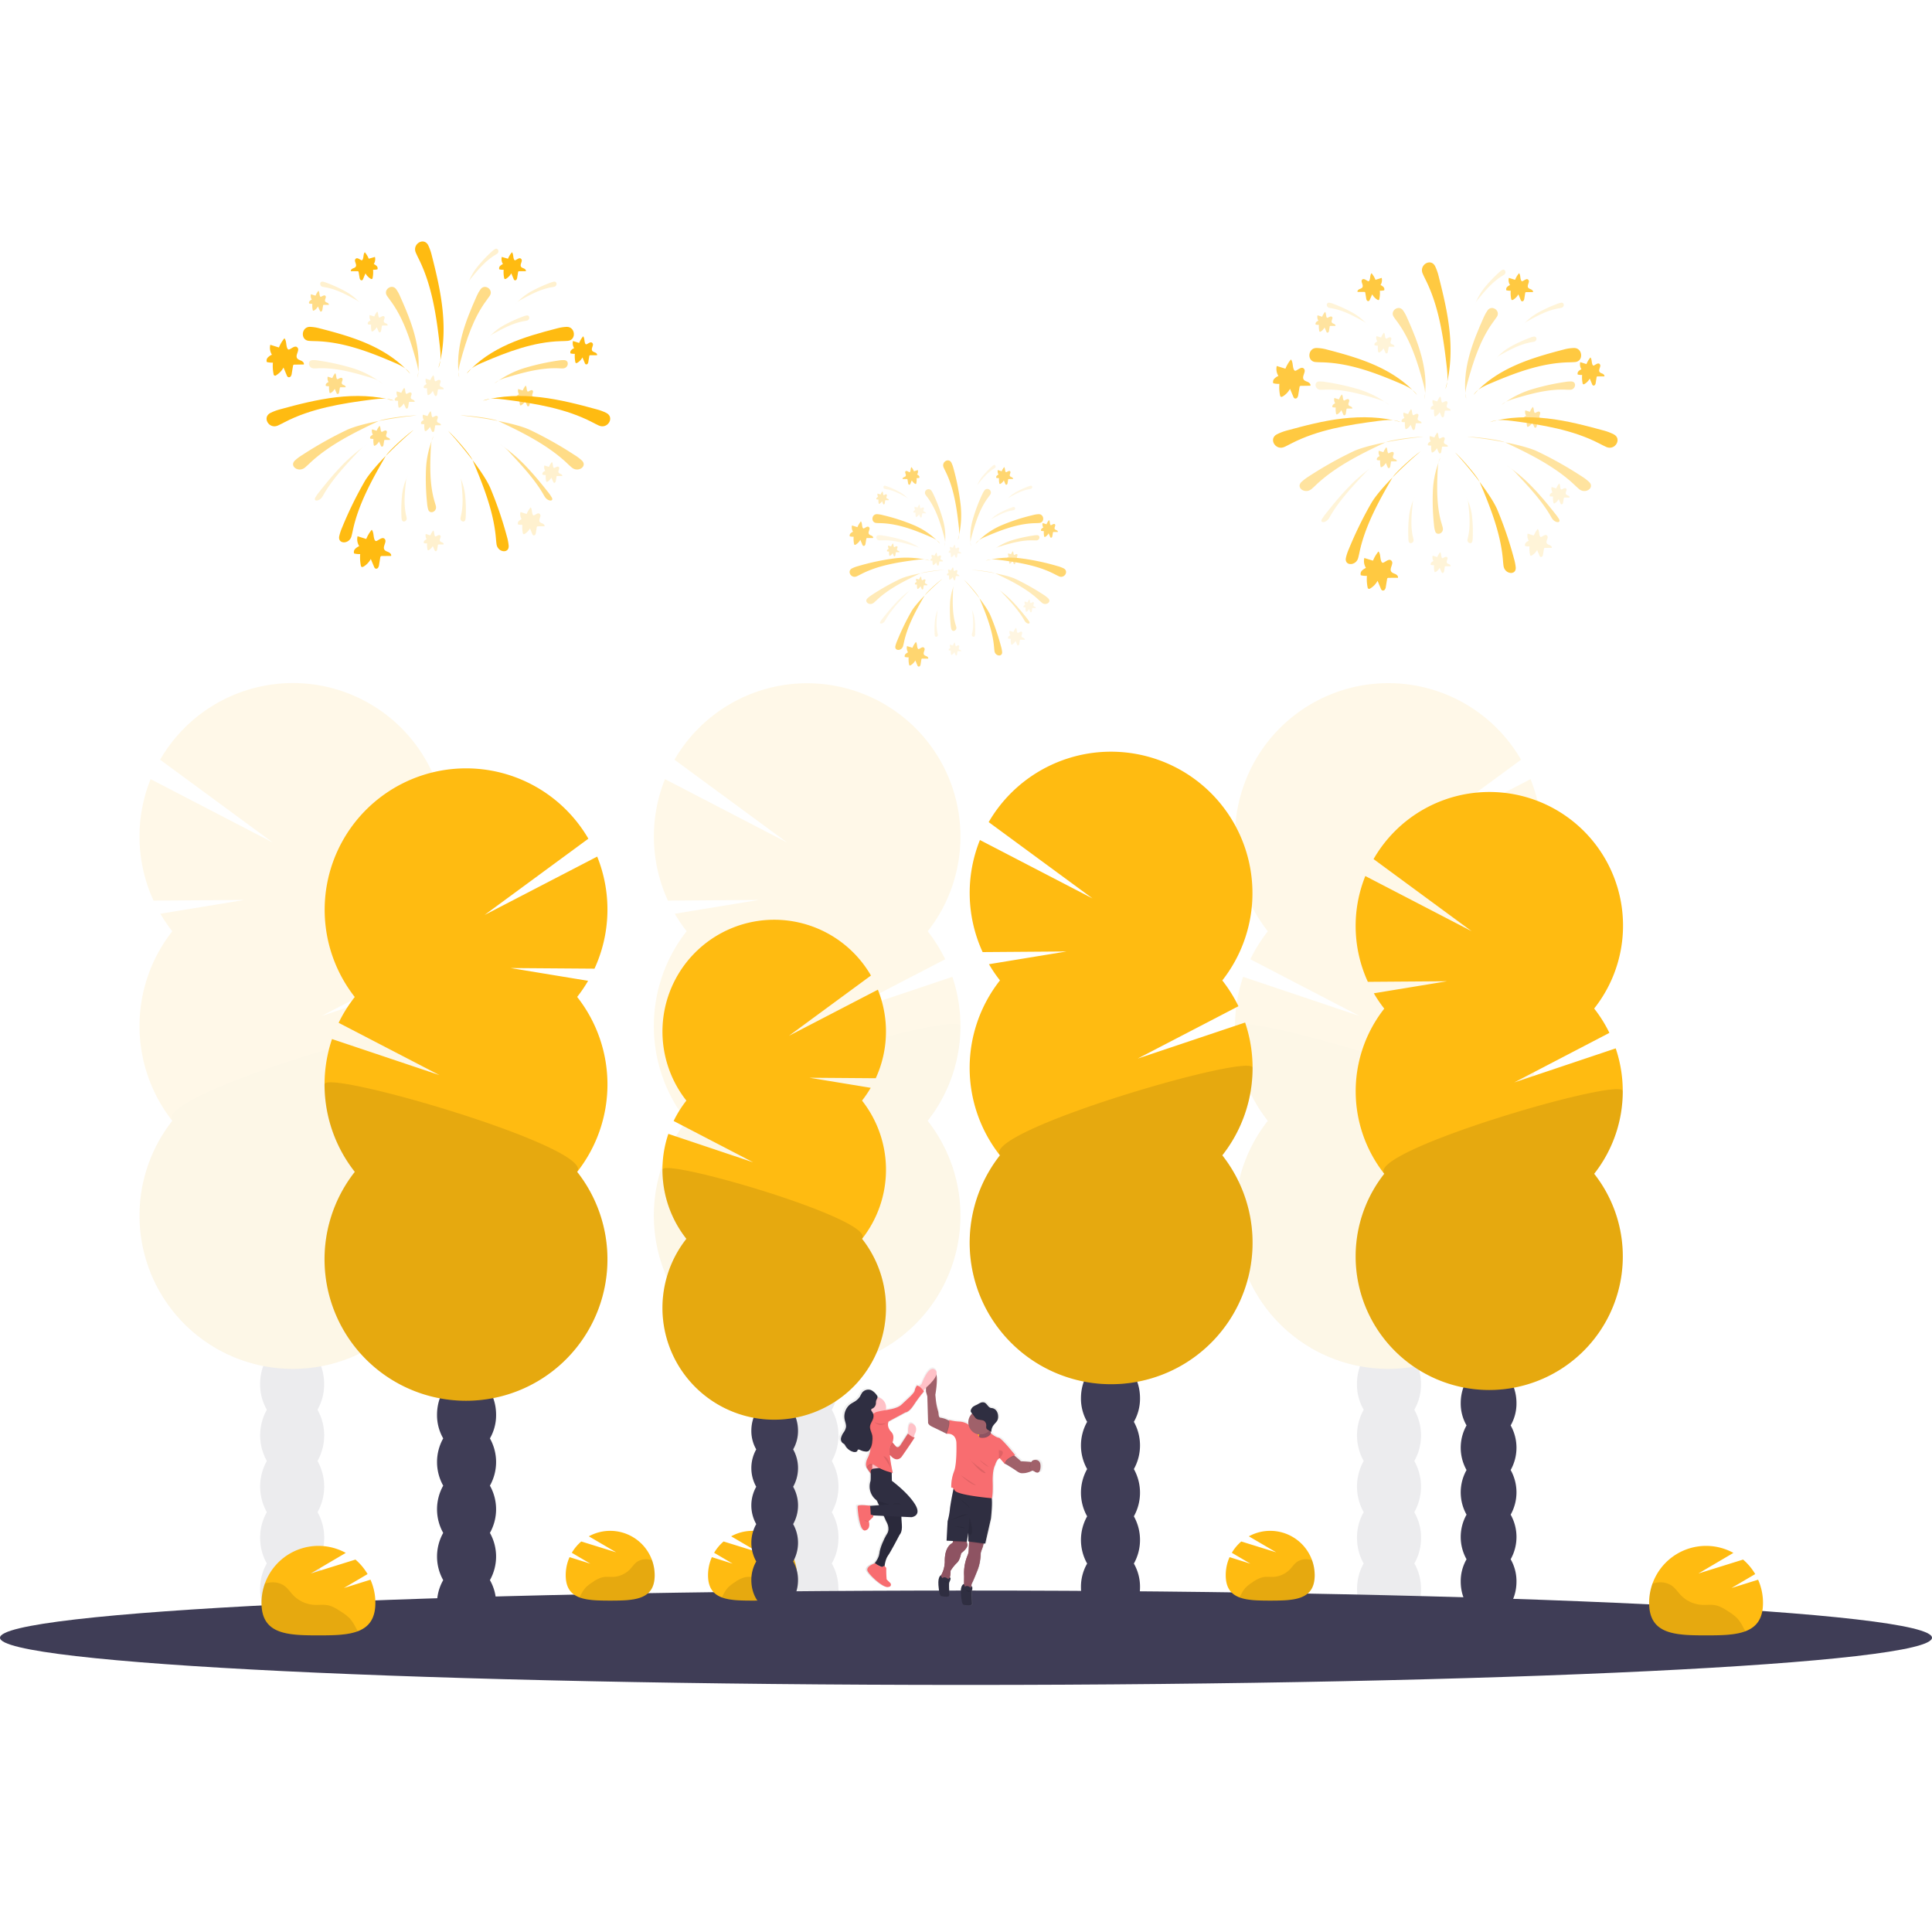 <svg xmlns="http://www.w3.org/2000/svg" width="200" height="200" fill="none"><g clip-path="url(#a)"><path fill="#FB1" d="M41.01 29.94c-.446-.607-1.367.05-.951.679.109.164.228.322.34.475 1.373 1.841 2.084 4.101 2.697 6.326.149.552.295 1.127.123 1.657.245-1.444.087-2.935-.283-4.353-.37-1.418-.947-2.765-1.542-4.103a3.735 3.735 0 0 0-.385-.682Z" opacity=".5"/><path fill="#FB1" d="M32.105 33.836c-.92-.027-1.042 1.376-.122 1.45.242.02.487.025.719.03 2.834.078 5.515 1.106 8.092 2.21.631.271 1.289.575 1.657 1.155-1.162-1.346-2.69-2.331-4.317-3.057-1.626-.725-3.359-1.2-5.09-1.644a4.453 4.453 0 0 0-.939-.144Z"/><path fill="#FB1" d="M32.361 37.28c-.585.022-.453.853.136.858.153 0 .308 0 .453-.013 1.789-.072 3.621.422 5.396.965.437.133.897.284 1.214.61a9.724 9.724 0 0 0-3.153-1.619 24.42 24.42 0 0 0-3.433-.755 3.105 3.105 0 0 0-.613-.046Z" opacity=".2"/><path fill="#FB1" d="M44.324 52.733c.166.562.94.227.797-.344-.036-.15-.082-.297-.125-.437-.514-1.714-.49-3.611-.405-5.466.022-.456.053-.939.291-1.328a9.708 9.708 0 0 0-.785 3.457 24.018 24.018 0 0 0 .12 3.512c.016.205.051.408.107.606Z" opacity=".5"/><path fill="#FB1" d="M33.425 29.16c-.351-.06-.377.451-.027.53.092.02.184.036.272.05 1.078.184 2.109.711 3.102 1.262.255.116.477.295.646.52a5.935 5.935 0 0 0-1.678-1.37 14.528 14.528 0 0 0-1.954-.885 1.847 1.847 0 0 0-.36-.107Z" opacity=".2"/><path fill="#FB1" d="M27.993 42.746c-.893.46-.138 1.722.779 1.304.24-.11.473-.234.698-.35 2.727-1.414 5.893-1.936 9.024-2.337.764-.098 1.58-.184 2.287.118-1.928-.544-3.984-.59-5.969-.358-1.985.233-3.917.728-5.829 1.253-.341.09-.673.214-.99.37Z"/><path fill="#FB1" d="M30.543 47.657c-.64.599.368 1.306 1.033.737.184-.15.345-.307.505-.459 1.956-1.841 4.54-3.141 7.112-4.346.632-.296 3.232-.596 3.925-.58-1.813.162-5.514.737-7.16 1.474a39.643 39.643 0 0 0-4.67 2.622c-.266.16-.515.345-.745.553Z" opacity=".5"/><path fill="#FB1" d="M35.121 55.495c-.184.857 1.037.87 1.266.013.059-.223.106-.45.152-.665.566-2.62 1.949-5.165 3.382-7.618.351-.603 2.318-2.328 2.898-2.71-1.4 1.164-4.123 3.735-5.051 5.286a39.77 39.77 0 0 0-2.354 4.812c-.124.285-.222.58-.293.882ZM44.335 25.403c-.438-.891-1.687-.158-1.29.755.104.24.22.474.33.697 1.347 2.723 1.809 5.87 2.155 8.966.085.76.159 1.57-.15 2.267.563-1.906.638-3.94.443-5.911-.195-1.97-.654-3.892-1.14-5.794a5.215 5.215 0 0 0-.348-.98ZM37.372 26.919a.166.166 0 0 0 .075.024c.05 0 .083-.05.103-.094.11-.238.047-.552.216-.737.169.202.306.428.407.67l.64-.183a.947.947 0 0 1-.12.736.96.96 0 0 1 .301.206.33.33 0 0 1 .08.34c-.149.035-.301.05-.454.043a3.01 3.01 0 0 1-.047.844.153.153 0 0 1-.056.107c-.046.03-.108 0-.156-.026a1.473 1.473 0 0 1-.527-.552l-.24.569a.258.258 0 0 1-.104.143.172.172 0 0 1-.201-.07.48.48 0 0 1-.07-.215l-.09-.542a.13.13 0 0 0-.03-.077.138.138 0 0 0-.094-.028h-.68c-.038-.121.082-.232.198-.283.116-.052.252-.089.311-.201.118-.23-.184-.552-.057-.746.151-.248.398-.026.595.072Z"/><path fill="#FB1" d="M49.751 29.94c.446-.607 1.367.05.95.679-.108.164-.228.322-.34.475-1.372 1.841-2.085 4.101-2.696 6.326-.151.552-.297 1.127-.126 1.657-.244-1.444-.084-2.935.286-4.353.37-1.418.947-2.774 1.541-4.113.105-.236.234-.462.385-.672Z" opacity=".5"/><path fill="#FB1" d="M58.654 33.836c.92-.027 1.044 1.376.121 1.45-.24.02-.484.025-.716.03-2.836.078-5.515 1.106-8.092 2.21-.632.271-1.29.575-1.657 1.155 1.16-1.346 2.688-2.331 4.316-3.057 1.628-.725 3.36-1.199 5.083-1.642.309-.083.626-.132.945-.146Z"/><path fill="#FB1" d="M58.4 37.28c.583.022.453.853-.137.858-.153 0-.307 0-.455-.013-1.788-.072-3.618.422-5.394.965-.436.133-.897.284-1.213.61a9.724 9.724 0 0 1 3.152-1.619 24.365 24.365 0 0 1 3.433-.755c.203-.036.408-.051.614-.046Z" opacity=".5"/><path fill="#FB1" d="M57.334 29.16c.353-.06.379.451.029.53-.092.02-.184.036-.274.05-1.078.184-2.107.711-3.1 1.262a1.675 1.675 0 0 0-.646.52 5.91 5.91 0 0 1 1.677-1.37c.628-.342 1.28-.638 1.953-.885.116-.047.237-.083.36-.107ZM48.173 53.796c-.079.35-.563.184-.499-.184.017-.094.037-.185.057-.273.247-1.064.157-2.22.033-3.346a1.696 1.696 0 0 0-.23-.798c.331.65.54 1.356.615 2.081.074.713.096 1.43.065 2.146-.002.126-.015.25-.04.374Z" opacity=".2"/><path fill="#FB1" d="M57.108 51.48c.275.467-.4.433-.696-.033a6.284 6.284 0 0 1-.219-.368c-.836-1.423-2.11-2.832-3.392-4.193a4.705 4.705 0 0 0-1.053-.908 16.593 16.593 0 0 1 2.762 2.357c.823.862 1.55 1.759 2.263 2.656.123.155.235.319.335.49Z" opacity=".5"/><path fill="#FB1" d="M32.656 51.48c-.275.467.401.433.697-.033.078-.121.15-.243.218-.368.836-1.423 2.11-2.832 3.394-4.193.303-.353.658-.66 1.051-.908a16.745 16.745 0 0 0-2.762 2.357c-.823.862-1.55 1.759-2.261 2.656a4.34 4.34 0 0 0-.337.49ZM41.598 53.796c.08.35.562.184.5-.184-.017-.094-.04-.185-.06-.273-.244-1.064-.156-2.22-.03-3.346.009-.28.087-.555.227-.798a5.928 5.928 0 0 0-.615 2.081c-.074.713-.096 1.43-.066 2.146.003.126.017.25.044.374ZM54.512 32.66c.352-.063.378.45.028.528-.092.02-.184.037-.273.051-1.077.185-2.108.711-3.101 1.26a1.71 1.71 0 0 0-.646.52 5.93 5.93 0 0 1 1.677-1.367 14.77 14.77 0 0 1 1.954-.888c.117-.047.238-.082.361-.105ZM51.23 25.79c.304-.184.52.278.225.48-.08.054-.159.104-.236.15-.93.573-1.689 1.447-2.403 2.328a1.712 1.712 0 0 0-.407.723c.23-.69.584-1.332 1.046-1.895.452-.553.945-1.071 1.473-1.552.093-.088.194-.166.302-.234Z" opacity=".2"/><path fill="#FB1" d="M62.768 42.746c.893.46.138 1.722-.779 1.304-.24-.11-.475-.234-.698-.35-2.73-1.414-5.893-1.936-9.024-2.337-.764-.098-1.58-.184-2.287.118 1.928-.544 3.982-.59 5.969-.358 1.987.233 3.915.728 5.828 1.253.342.09.674.214.991.37Z"/><path fill="#FB1" d="M60.221 47.657c.641.599-.368 1.306-1.033.737-.184-.149-.344-.307-.505-.458-1.961-1.844-4.54-3.15-7.117-4.354-.632-.297-3.233-.597-3.927-.58 1.814.162 5.516.736 7.162 1.473a39.658 39.658 0 0 1 4.67 2.623c.268.162.519.35.75.56Z" opacity=".5"/><path fill="#FB1" d="M52.656 56.473c.079.873-1.138.737-1.256-.145-.032-.229-.05-.459-.07-.678-.232-2.672-1.29-5.37-2.394-7.983-.275-.641-2.01-2.6-2.538-3.05 1.243 1.33 3.622 4.22 4.35 5.877a39.745 39.745 0 0 1 1.733 5.068c.086.297.145.603.175.911ZM53.387 26.919a.158.158 0 0 1-.076.024c-.048 0-.08-.05-.101-.094-.11-.238-.048-.552-.216-.737a2.595 2.595 0 0 0-.407.67l-.642-.183a.954.954 0 0 0 .121.736.98.98 0 0 0-.302.206.333.333 0 0 0-.077.34c.148.035.3.05.453.043-.025.282-.009.567.048.844a.153.153 0 0 0 .055.107c.046.03.109 0 .157-.026a1.51 1.51 0 0 0 .526-.552l.24.569c.015.059.053.11.105.143a.171.171 0 0 0 .2-.07.504.504 0 0 0 .07-.215l.09-.542a.13.13 0 0 1 .03-.077c.027-.02.06-.03.094-.028h.68c.038-.121-.082-.232-.198-.283-.116-.052-.254-.089-.31-.201-.119-.23.183-.552.056-.746-.15-.248-.392-.026-.596.072Z"/><path fill="#FB1" d="M55.322 53.33a.161.161 0 0 1-.075.022c-.05 0-.083-.05-.103-.094-.109-.236-.046-.543-.214-.737a2.55 2.55 0 0 0-.409.684l-.64-.198a.949.949 0 0 0 .12.737.951.951 0 0 0-.301.205.336.336 0 0 0-.08.338c.149.037.301.052.454.046-.024.282-.008.565.047.842.005.042.024.08.056.109.048.03.108 0 .156-.028.222-.134.404-.325.527-.552l.24.569a.254.254 0 0 0 .106.141.167.167 0 0 0 .2-.068.517.517 0 0 0 .071-.215l.088-.544a.129.129 0 0 1 .03-.077.14.14 0 0 1 .096-.026c.224 0 .45-.009.677 0 .039-.12-.08-.232-.197-.283-.116-.052-.252-.089-.311-.2-.118-.23.184-.553.057-.738-.15-.261-.398-.03-.595.067Z" opacity=".2"/><path fill="#FB1" d="M60.757 35.623a.142.142 0 0 1-.075.022c-.05 0-.083-.048-.104-.092-.108-.238-.046-.553-.215-.737a2.6 2.6 0 0 0-.407.685l-.64-.199a.949.949 0 0 0 .12.737.984.984 0 0 0-.301.204.333.333 0 0 0-.08.34c.149.037.301.052.453.045-.023.282-.007.566.048.843a.155.155 0 0 0 .056.107c.046.03.108 0 .156-.025.221-.135.403-.326.527-.553l.24.57c.016.058.053.109.104.143a.173.173 0 0 0 .201-.07.48.48 0 0 0 .07-.216l.09-.552a.13.13 0 0 1 .03-.076c.026-.02.06-.03.094-.027h.68c.038-.12-.082-.232-.198-.282-.116-.05-.252-.088-.311-.2-.118-.231.184-.553.057-.737-.151-.253-.394-.024-.595.07ZM39.03 55.978a.216.216 0 0 1-.106.031c-.068 0-.114-.068-.143-.129-.151-.331-.065-.76-.299-1.038-.238.286-.43.608-.567.953l-.899-.283a1.332 1.332 0 0 0 .17 1.024c-.158.068-.3.166-.422.287a.466.466 0 0 0-.109.472c.207.05.42.072.632.064a4.18 4.18 0 0 0 .066 1.173.21.21 0 0 0 .078.15c.064.042.15 0 .217-.036.31-.19.564-.46.737-.78l.333.793a.369.369 0 0 0 .147.2.236.236 0 0 0 .278-.097.69.69 0 0 0 .1-.302l.123-.755a.197.197 0 0 1 .043-.106.184.184 0 0 1 .132-.04c.315 0 .63-.01.945-.008.055-.168-.112-.323-.274-.395-.163-.071-.352-.123-.433-.28-.166-.318.26-.762.079-1.038-.208-.315-.552.004-.829.14ZM29.99 36.155a.22.22 0 0 1-.106.03c-.066 0-.114-.067-.142-.128-.153-.332-.064-.76-.298-1.039-.239.286-.43.608-.57.954l-.892-.278a1.325 1.325 0 0 0 .167 1.024 1.35 1.35 0 0 0-.42.287.466.466 0 0 0-.11.472c.206.05.419.072.631.064-.033.393-.01.788.069 1.173a.166.166 0 0 0 .294.115c.31-.192.564-.46.737-.781l.331.794a.35.35 0 0 0 .15.198.237.237 0 0 0 .278-.095.68.68 0 0 0 .097-.302l.125-.755a.185.185 0 0 1 .041-.107.184.184 0 0 1 .133-.037c.315 0 .63-.013.946-.011.054-.168-.114-.322-.274-.394-.16-.072-.354-.124-.435-.28-.164-.319.262-.763.081-1.039-.213-.32-.558-.002-.832.135Z"/><path fill="#FB1" d="M57.42 48.431a.107.107 0 0 1-.055.017c-.037 0-.061-.037-.078-.069-.08-.184-.033-.403-.158-.552a1.935 1.935 0 0 0-.302.506l-.475-.147a.718.718 0 0 0 .09.553.692.692 0 0 0-.223.15.247.247 0 0 0-.059.251c.11.027.223.039.335.035a2.207 2.207 0 0 0 .05.666.11.11 0 0 0 .028.036.114.114 0 0 0 .116-.019c.163-.102.298-.245.39-.414l.184.422c.013.043.04.08.078.105a.127.127 0 0 0 .149-.05.369.369 0 0 0 .051-.16l.067-.402c.001-.02.009-.04.022-.057a.091.091 0 0 1 .07-.02h.503c.027-.089-.061-.171-.148-.208-.086-.037-.184-.067-.23-.15-.087-.169.14-.405.044-.552-.096-.147-.304-.015-.45.059ZM45.14 55.521a.149.149 0 0 1-.055.017.104.104 0 0 1-.076-.07c-.08-.175-.035-.404-.16-.553a1.9 1.9 0 0 0-.302.507l-.473-.148a.704.704 0 0 0 .088.544.775.775 0 0 0-.223.153.247.247 0 0 0-.059.25c.11.028.223.039.336.033a2.21 2.21 0 0 0 .036.625.115.115 0 0 0 .041.079c.035.022.081 0 .116-.019.164-.102.298-.245.39-.414l.185.422c.012.043.04.08.077.105a.13.13 0 0 0 .15-.052.368.368 0 0 0 .05-.16l.067-.402c.001-.02.01-.04.022-.055a.095.095 0 0 1 .07-.02h.503c.027-.089-.06-.172-.146-.21-.084-.039-.184-.065-.23-.15-.088-.169.138-.404.043-.552-.096-.147-.303-.004-.45.07Z" opacity=".2"/><path fill="#FB1" d="M33.256 30.707a.137.137 0 0 1-.055.017.102.102 0 0 1-.075-.07c-.082-.184-.035-.404-.159-.553a1.81 1.81 0 0 0-.302.507l-.475-.148a.699.699 0 0 0 .09.553.758.758 0 0 0-.224.153.244.244 0 0 0-.058.25c.11.028.223.04.336.033a2.21 2.21 0 0 0 .035.625.113.113 0 0 0 .04.079c.035.022.081 0 .116-.018.164-.102.299-.245.39-.415l.185.422c.012.043.04.08.079.105a.127.127 0 0 0 .147-.052.369.369 0 0 0 .052-.16l.066-.401a.094.094 0 0 1 .022-.056.096.096 0 0 1 .07-.02h.503c.03-.088-.06-.171-.146-.21-.084-.039-.184-.064-.23-.15-.088-.169.138-.404.043-.552-.096-.147-.302-.012-.45.061ZM39.582 44.689a.109.109 0 0 1-.057.016c-.035 0-.061-.035-.076-.068-.08-.175-.035-.403-.158-.552a1.858 1.858 0 0 0-.302.506l-.475-.147a.714.714 0 0 0 .09.552.737.737 0 0 0-.223.153.244.244 0 0 0-.059.25c.11.028.223.04.335.034a2.21 2.21 0 0 0 .035.624c.004.03.018.059.04.08.036.021.082 0 .117-.021.164-.1.299-.243.39-.413l.184.422a.2.2 0 0 0 .08.105.125.125 0 0 0 .147-.051.37.37 0 0 0 .053-.16l.067-.402c0-.02.008-.04.022-.055a.09.09 0 0 1 .07-.02h.5c.03-.089-.058-.172-.145-.21-.086-.04-.184-.067-.23-.15-.087-.17.14-.405.042-.552-.097-.148-.302-.013-.447.059ZM34.991 39.238a.101.101 0 0 1-.055.016c-.037 0-.061-.035-.076-.068-.08-.175-.035-.403-.16-.553a1.901 1.901 0 0 0-.302.507l-.473-.147a.705.705 0 0 0 .088.552.774.774 0 0 0-.223.153.245.245 0 0 0-.059.25c.11.028.223.04.335.034a2.21 2.21 0 0 0 .037.624.113.113 0 0 0 .04.08c.036.021.082 0 .117-.021.164-.1.299-.243.39-.413l.184.422c.013.043.04.08.078.105a.128.128 0 0 0 .149-.052.368.368 0 0 0 .051-.16l.067-.401a.095.095 0 0 1 .022-.055.096.096 0 0 1 .07-.02h.503c.027-.09-.061-.172-.146-.21-.084-.04-.184-.067-.23-.15-.088-.17.138-.405.042-.552-.095-.148-.302-.013-.449.059ZM54.707 40.521a.107.107 0 0 1-.055.017c-.037 0-.06-.035-.077-.068-.08-.175-.033-.404-.159-.553a1.901 1.901 0 0 0-.302.507l-.473-.148a.706.706 0 0 0 .088.544.697.697 0 0 0-.222.152.245.245 0 0 0-.06.25c.11.027.223.039.336.034a2.21 2.21 0 0 0 .037.624.115.115 0 0 0 .04.08c.035.022.081 0 .116-.02.164-.102.298-.244.39-.413l.185.42c.011.044.039.082.077.106a.128.128 0 0 0 .15-.051.37.37 0 0 0 .05-.16l.067-.402c.002-.02.01-.04.022-.057a.098.098 0 0 1 .07-.018h.503c.028-.089-.06-.172-.146-.21-.084-.039-.184-.066-.23-.15-.088-.169.138-.405.043-.552-.096-.147-.302-.004-.45.068Z" opacity=".5"/><path fill="#FB1" d="M45.14 39.45a.102.102 0 0 1-.055.016c-.037 0-.061-.037-.076-.068-.08-.184-.035-.404-.16-.553a1.963 1.963 0 0 0-.302.507l-.473-.148a.71.71 0 0 0 .088.553.736.736 0 0 0-.223.15.25.25 0 0 0-.059.253c.11.026.223.037.335.033a2.21 2.21 0 0 0 .049.667.108.108 0 0 0 .029.035c.035.024.08 0 .116-.019.164-.101.298-.244.39-.414l.184.422c.012.043.04.08.078.105a.125.125 0 0 0 .149-.05.367.367 0 0 0 .051-.16l.067-.402c.001-.02.009-.04.022-.057a.116.116 0 0 1 .07-.02h.502c.028-.088-.06-.171-.145-.208-.085-.037-.184-.066-.23-.15-.088-.169.138-.404.042-.552-.096-.147-.302-.013-.45.06Z" opacity=".2"/><path fill="#FB1" d="M42.138 40.755a.107.107 0 0 1-.055.017c-.037 0-.061-.035-.078-.068-.08-.185-.033-.404-.158-.553a1.963 1.963 0 0 0-.302.507l-.475-.146a.712.712 0 0 0 .09.543.72.72 0 0 0-.223.151.248.248 0 0 0-.059.253c.11.025.223.036.335.033-.017.209-.004.419.037.624a.115.115 0 0 0 .04.08c.036.021.082 0 .117-.02.164-.103.299-.245.39-.415l.184.421c.012.044.04.082.078.107a.129.129 0 0 0 .149-.051.369.369 0 0 0 .052-.16l.066-.402c.001-.02.009-.04.022-.057a.109.109 0 0 1 .07-.02h.503c.027-.09-.061-.173-.146-.21-.085-.037-.184-.067-.23-.15-.089-.169.138-.405.042-.552-.096-.147-.302-.004-.45.068Z" opacity=".3"/><path fill="#FB1" d="M39.34 32.86a.109.109 0 0 1-.057.017c-.035 0-.06-.035-.075-.068-.081-.185-.035-.404-.158-.553a1.876 1.876 0 0 0-.302.505l-.476-.146a.697.697 0 0 0 .09.553.755.755 0 0 0-.224.15.252.252 0 0 0-.057.253c.11.027.222.038.335.033-.018.209-.006.42.035.624a.115.115 0 0 0 .04.08c.035.022.081 0 .117-.02.164-.101.3-.244.39-.415l.184.422a.197.197 0 0 0 .08.107.125.125 0 0 0 .148-.069.369.369 0 0 0 .054-.16l.064-.401c.002-.021.01-.041.022-.057a.116.116 0 0 1 .07-.02h.503c.03-.09-.059-.174-.145-.21-.087-.037-.184-.067-.23-.15-.087-.17.138-.405.042-.552-.096-.148-.304-.004-.45.077Z" opacity=".2"/><path fill="#FB1" d="M44.852 43.173a.126.126 0 0 1-.057.017c-.035 0-.06-.037-.075-.07-.081-.175-.035-.402-.158-.553a1.888 1.888 0 0 0-.302.507l-.476-.148a.702.702 0 0 0 .09.553.72.72 0 0 0-.224.15.251.251 0 0 0-.057.251c.11.027.222.04.335.035-.018.208-.006.418.035.623.003.03.018.058.04.079a.114.114 0 0 0 .117-.019c.164-.101.298-.244.39-.414l.184.422c.013.043.04.08.08.105a.127.127 0 0 0 .147-.05.37.37 0 0 0 .053-.16l.066-.402a.074.074 0 0 1 .027-.061.075.075 0 0 1 .065-.016h.501c.03-.088-.059-.171-.145-.208-.087-.037-.184-.066-.23-.15-.087-.169.138-.404.042-.552-.096-.147-.302-.02-.447.061Z" opacity=".3"/><g opacity=".1"><path fill="#3F3D56" d="M143.792 168.834c1.829 0 3.313-1.942 3.313-4.337 0-2.395-1.484-4.337-3.313-4.337-1.83 0-3.313 1.942-3.313 4.337 0 2.395 1.483 4.337 3.313 4.337Z"/><path fill="#3F3D56" d="M146.409 145.935c.463-.805.702-1.72.692-2.65 0-2.394-1.484-4.338-3.315-4.338-1.83 0-3.315 1.942-3.315 4.338-.007.93.234 1.845.698 2.65a5.423 5.423 0 0 0 0 5.303 5.416 5.416 0 0 0 0 5.3 5.235 5.235 0 0 0-.692 2.652c0 2.394 1.484 4.337 3.315 4.337 1.83 0 3.315-1.941 3.315-4.337a5.24 5.24 0 0 0-.698-2.647 5.416 5.416 0 0 0 0-5.3 5.419 5.419 0 0 0 0-5.308Z"/><path fill="#3F3D56" d="M143.792 142.326c1.829 0 3.313-1.942 3.313-4.337 0-2.395-1.484-4.337-3.313-4.337-1.83 0-3.313 1.942-3.313 4.337 0 2.395 1.483 4.337 3.313 4.337Z"/><path fill="#3F3D56" d="M143.792 137.026c1.829 0 3.313-1.942 3.313-4.337 0-2.396-1.484-4.337-3.313-4.337-1.83 0-3.313 1.941-3.313 4.337 0 2.395 1.483 4.337 3.313 4.337Z"/><path fill="#FB1" d="M156.195 96.409a15.68 15.68 0 0 0 1.234-1.818l-8.707-1.429 9.416.07a15.903 15.903 0 0 0 .304-12.576l-12.634 6.554 11.65-8.566a15.86 15.86 0 0 0-10.192-7.522 15.873 15.873 0 0 0-16.021 25.287 15.944 15.944 0 0 0-1.811 2.893l11.302 5.871-12.049-4.052a15.871 15.871 0 0 0 2.558 14.905 15.869 15.869 0 0 0 4.054 23.264 15.873 15.873 0 0 0 24.201-15.15 15.869 15.869 0 0 0-3.305-8.114 15.874 15.874 0 0 0 0-19.625v.008Z"/><path fill="#000" d="M127.849 106.221a15.799 15.799 0 0 0 3.396 9.812 15.86 15.86 0 0 0-3.305 8.114 15.864 15.864 0 0 0 7.359 15.15 15.87 15.87 0 0 0 20.896-23.264c2.127-2.694-28.346-11.593-28.346-9.812Z" opacity=".1"/></g><g opacity=".1"><path fill="#3F3D56" d="M30.241 168.834c1.83 0 3.313-1.942 3.313-4.337 0-2.395-1.483-4.337-3.313-4.337s-3.313 1.942-3.313 4.337c0 2.395 1.483 4.337 3.313 4.337Z"/><path fill="#3F3D56" d="M32.864 145.935c.462-.806.7-1.72.692-2.65 0-2.394-1.484-4.338-3.315-4.338-1.83 0-3.314 1.942-3.314 4.338-.008.93.233 1.845.697 2.65a5.425 5.425 0 0 0 0 5.303 5.417 5.417 0 0 0 0 5.3 5.223 5.223 0 0 0-.692 2.652c0 2.394 1.484 4.337 3.315 4.337 1.83 0 3.315-1.941 3.315-4.337a5.244 5.244 0 0 0-.693-2.652 5.42 5.42 0 0 0 0-5.3 5.424 5.424 0 0 0 0-5.303h-.005Z"/><path fill="#3F3D56" d="M30.241 142.326c1.83 0 3.313-1.942 3.313-4.337 0-2.395-1.483-4.337-3.313-4.337s-3.313 1.942-3.313 4.337c0 2.395 1.483 4.337 3.313 4.337Z"/><path fill="#3F3D56" d="M30.241 137.026c1.83 0 3.313-1.942 3.313-4.337 0-2.396-1.483-4.337-3.313-4.337s-3.313 1.941-3.313 4.337c0 2.395 1.483 4.337 3.313 4.337Z"/><path fill="#FB1" d="M17.838 96.409a15.68 15.68 0 0 1-1.234-1.818l8.707-1.429-9.416.07a15.902 15.902 0 0 1-.304-12.576l12.634 6.554-11.65-8.566A15.874 15.874 0 1 1 42.788 96.41a15.93 15.93 0 0 1 1.81 2.893l-11.301 5.871 12.05-4.052a15.883 15.883 0 0 1-2.559 14.905 15.87 15.87 0 1 1-24.95 0 15.874 15.874 0 0 1 0-19.625v.008Z"/><path fill="#000" d="M46.184 106.221a15.802 15.802 0 0 1-3.396 9.812 15.871 15.871 0 1 1-24.95 0c-2.127-2.694 28.346-11.593 28.346-9.812Z" opacity=".1"/></g><g opacity=".1"><path fill="#3F3D56" d="M83.483 168.834c1.83 0 3.313-1.941 3.313-4.337 0-2.395-1.484-4.337-3.314-4.337s-3.313 1.942-3.313 4.337c0 2.396 1.484 4.337 3.314 4.337Z"/><path fill="#3F3D56" d="M86.105 145.936c.462-.807.7-1.721.69-2.65 0-2.394-1.473-4.339-3.314-4.339-1.842 0-3.315 1.943-3.315 4.339a5.217 5.217 0 0 0 .696 2.65 5.42 5.42 0 0 0 0 5.302 5.416 5.416 0 0 0 0 5.3 5.226 5.226 0 0 0-.693 2.652c0 2.394 1.485 4.337 3.315 4.337 1.83 0 3.315-1.941 3.315-4.337a5.243 5.243 0 0 0-.69-2.652 5.43 5.43 0 0 0 0-5.3 5.433 5.433 0 0 0 0-5.302h-.004Z"/><path fill="#3F3D56" d="M83.483 142.326c1.83 0 3.313-1.942 3.313-4.337 0-2.395-1.484-4.337-3.314-4.337s-3.313 1.942-3.313 4.337c0 2.395 1.484 4.337 3.314 4.337Z"/><path fill="#3F3D56" d="M83.483 137.026c1.83 0 3.313-1.942 3.313-4.337 0-2.395-1.484-4.337-3.314-4.337s-3.313 1.942-3.313 4.337c0 2.395 1.484 4.337 3.314 4.337Z"/><path fill="#FB1" d="M71.087 96.409a15.68 15.68 0 0 1-1.234-1.818l8.705-1.429-9.414.07a15.902 15.902 0 0 1-.304-12.576l12.633 6.554-11.652-8.565a15.873 15.873 0 1 1 26.216 17.764 15.82 15.82 0 0 1 1.808 2.893l-11.307 5.871 12.05-4.051a15.877 15.877 0 0 1-2.558 14.904 15.87 15.87 0 1 1-24.95 0 15.874 15.874 0 0 1 0-19.624l.007.007Z"/><path fill="#000" d="M99.425 106.221a15.802 15.802 0 0 1-3.396 9.812 15.87 15.87 0 1 1-24.95 0c-2.127-2.694 28.346-11.593 28.346-9.812Z" opacity=".1"/></g><g fill="#FB1" opacity=".6"><path d="M96.402 50.772a.369.369 0 0 0-.599.427c.068.103.144.203.216.298.863 1.168 1.31 2.578 1.697 3.986.094.344.185.71.078 1.051a6.553 6.553 0 0 0-.184-2.744 17.085 17.085 0 0 0-.97-2.591 2.297 2.297 0 0 0-.238-.427Z" opacity=".5"/><path d="M90.792 53.227c-.584-.019-.657.865-.077.911.152.013.305.017.453.02 1.786.048 3.473.697 5.095 1.393.4.171.818.368 1.05.736a7.652 7.652 0 0 0-2.718-1.926 20.132 20.132 0 0 0-3.208-1.037 2.742 2.742 0 0 0-.595-.097Z"/><path d="M90.954 55.4c-.368.012-.286.537.086.54h.286c1.127-.047 2.28.264 3.4.607.282.062.545.195.764.385a6.133 6.133 0 0 0-1.987-1.02 15.163 15.163 0 0 0-2.159-.483 2.084 2.084 0 0 0-.39-.03Z" opacity=".2"/><path d="M98.49 65.129c.105.353.591.143.503-.218-.024-.093-.052-.184-.08-.274-.322-1.08-.307-2.274-.254-3.444-.009-.29.055-.577.185-.836a6.158 6.158 0 0 0-.501 2.177c-.029.738-.003 1.476.075 2.21.012.13.036.259.072.385Z" opacity=".5"/><path d="M91.626 50.28c-.223-.039-.24.285-.018.333l.17.033c.68.116 1.329.448 1.955.794.16.073.3.185.407.326a3.728 3.728 0 0 0-1.057-.86 9.334 9.334 0 0 0-1.23-.553 1.384 1.384 0 0 0-.227-.073Z" opacity=".2"/><path d="M88.203 58.838c-.562.289-.087 1.084.491.821.151-.07.299-.147.438-.219 1.72-.893 3.717-1.221 5.68-1.473.483-.063.996-.116 1.442.073a9.761 9.761 0 0 0-3.76-.224c-1.242.17-2.47.433-3.67.79a3.274 3.274 0 0 0-.621.232Z"/><path d="M89.81 61.932c-.405.368.227.821.65.46.111-.096.218-.195.317-.289 1.232-1.156 2.86-1.98 4.48-2.738.399-.184 2.027-.369 2.474-.369-1.142.103-3.475.459-4.512.921a25.033 25.033 0 0 0-2.946 1.658c-.165.104-.32.224-.463.357Z" opacity=".5"/><path d="M92.692 66.87c-.117.539.654.552.798 0 .037-.14.068-.283.097-.419.356-1.657 1.227-3.254 2.13-4.8.22-.379 1.46-1.472 1.826-1.705-.882.737-2.598 2.352-3.182 3.328a25.054 25.054 0 0 0-1.473 3.032c-.082.181-.148.37-.196.563ZM98.497 47.913c-.276-.561-1.063-.099-.812.477.064.15.138.297.208.439.847 1.714 1.14 3.698 1.357 5.648.054.477.1.987-.096 1.427a9.76 9.76 0 0 0 .28-3.724 24.699 24.699 0 0 0-.718-3.65 3.278 3.278 0 0 0-.22-.617ZM94.107 48.87c.014.008.03.013.046.012a.081.081 0 0 0 .064-.057c.07-.15.03-.344.137-.47.107.13.193.275.256.431l.405-.125a.6.6 0 0 1-.078.462.627.627 0 0 1 .185.13.211.211 0 0 1 .047.213.984.984 0 0 1-.285.03 1.84 1.84 0 0 1-.03.53.103.103 0 0 1-.034.068.096.096 0 0 1-.098-.017.939.939 0 0 1-.333-.351l-.15.357a.162.162 0 0 1-.068.09.106.106 0 0 1-.125-.042.33.33 0 0 1-.044-.136l-.057-.343a.077.077 0 0 0-.019-.048.083.083 0 0 0-.058-.017h-.428c-.026-.075.05-.145.124-.184.073-.038.158-.057.195-.127.075-.145-.118-.346-.035-.47.083-.123.263 0 .383.063Z"/><path d="M101.908 50.772a.366.366 0 0 1 .514-.087.369.369 0 0 1 .086.514c-.07.103-.144.202-.215.298-.864 1.168-1.313 2.578-1.698 3.985-.096.345-.185.711-.08 1.052a6.556 6.556 0 0 1 .185-2.744c.252-.889.576-1.755.97-2.591.064-.15.143-.294.238-.427Z" opacity=".5"/><path d="M107.517 53.227c.582-.019.658.865.076.911-.151.013-.306.017-.451.02-1.787.048-3.476.697-5.098 1.393-.398.171-.816.368-1.048.736a7.66 7.66 0 0 1 2.718-1.926 20.17 20.17 0 0 1 3.207-1.037c.194-.054.394-.087.596-.097Z"/><path d="M107.366 55.4c.369.013.284.537-.086.54h-.286c-1.127-.047-2.279.264-3.399.607a1.719 1.719 0 0 0-.764.385 6.108 6.108 0 0 1 1.987-1.02c.708-.211 1.43-.37 2.162-.475.127-.025.257-.037.386-.037Z" opacity=".5"/><path d="M106.685 50.28c.223-.039.24.285.019.333l-.173.033c-.678.116-1.328.448-1.953.794-.16.073-.3.185-.407.326a3.72 3.72 0 0 1 1.056-.86 9.431 9.431 0 0 1 1.232-.553 1.34 1.34 0 0 1 .226-.073ZM100.921 65.8c-.05.218-.354.11-.314-.113 0-.06.024-.116.037-.171.155-.67.098-1.398.021-2.11a1.078 1.078 0 0 0-.146-.5c.208.408.339.85.387 1.306.046.449.06.9.042 1.352-.001.079-.01.158-.027.235Z" opacity=".2"/><path d="M106.543 64.34c.173.293-.252.273-.438-.02-.05-.077-.094-.154-.138-.228-.527-.897-1.33-1.785-2.138-2.64a2.958 2.958 0 0 0-.662-.574c.631.431 1.214.929 1.737 1.485.519.552.976 1.105 1.426 1.672.078.097.149.2.213.306Z" opacity=".5"/><path d="M91.14 64.34c-.173.293.252.273.44-.02.048-.077.094-.154.136-.228.527-.897 1.33-1.785 2.138-2.64a2.97 2.97 0 0 1 .663-.574c-.631.43-1.214.929-1.738 1.485a26.18 26.18 0 0 0-1.426 1.672c-.078.097-.15.2-.213.306ZM96.773 65.8c.05.218.354.11.315-.113a3.998 3.998 0 0 0-.037-.171c-.154-.67-.1-1.398-.02-2.11.005-.175.054-.348.144-.5-.209.408-.34.85-.387 1.306-.047.449-.06.9-.04 1.352 0 .079.01.158.025.235ZM104.912 52.484c.221-.038.237.284.016.334-.057.013-.116.022-.171.031-.68.116-1.328.448-1.954.796-.16.073-.3.185-.407.326.296-.35.655-.642 1.057-.862a9.314 9.314 0 0 1 1.23-.553 1.21 1.21 0 0 1 .229-.072ZM102.84 48.158c.184-.12.328.173.142.302l-.148.094c-.585.369-1.064.912-1.515 1.474a1.04 1.04 0 0 0-.255.456c.144-.435.367-.84.658-1.195a9.38 9.38 0 0 1 .932-.978c.056-.057.119-.108.186-.153Z" opacity=".2"/><path d="M110.109 58.838c.561.289.086 1.085-.492.821-.151-.07-.298-.147-.44-.219-1.718-.893-3.715-1.22-5.678-1.473-.482-.063-.996-.116-1.442.074a9.76 9.76 0 0 1 3.759-.225c1.242.169 2.47.433 3.672.79.214.057.422.134.621.232Z"/><path d="M108.501 61.932c.405.368-.227.821-.65.46a11.639 11.639 0 0 1-.319-.289c-1.232-1.156-2.858-1.98-4.48-2.738-.396-.184-2.035-.369-2.472-.369 1.142.103 3.473.459 4.51.921a24.915 24.915 0 0 1 2.947 1.658c.165.104.321.224.464.357Z" opacity=".5"/><path d="M103.738 67.482c.05.553-.718.463-.792-.09-.018-.145-.031-.289-.044-.427-.145-1.683-.81-3.383-1.512-5.03-.171-.403-1.265-1.637-1.597-1.92.783.838 2.282 2.659 2.741 3.701a25.114 25.114 0 0 1 1.09 3.192c.056.187.094.38.114.574ZM104.199 48.87a.088.088 0 0 1-.048.012.09.09 0 0 1-.04-.02.08.08 0 0 1-.024-.037c-.069-.15-.03-.344-.135-.47-.108.13-.195.275-.258.431l-.403-.125a.602.602 0 0 0 .077.462.633.633 0 0 0-.184.13.205.205 0 0 0-.054.1.21.21 0 0 0 .004.113c.094.023.19.033.286.03-.015.177-.004.355.031.53.003.026.015.05.035.068a.095.095 0 0 0 .098-.017.935.935 0 0 0 .333-.351l.149.357a.167.167 0 0 0 .067.09.11.11 0 0 0 .127-.042.344.344 0 0 0 .044-.136l.057-.343a.083.083 0 0 1 .018-.048.083.083 0 0 1 .059-.017h.428c.025-.075-.052-.145-.124-.184-.072-.038-.16-.057-.197-.127-.073-.145.12-.346.037-.47-.083-.123-.258 0-.383.063Z"/><path d="M105.418 65.504a.114.114 0 0 1-.048.015c-.031 0-.052-.031-.064-.059-.069-.149-.03-.344-.135-.47a1.605 1.605 0 0 0-.258.432l-.403-.126a.6.6 0 0 0 .075.463.615.615 0 0 0-.184.13.21.21 0 0 0-.049.214c.093.022.189.031.285.028-.015.177-.005.356.029.53.003.026.015.05.035.068.03.019.069 0 .1-.016a.931.931 0 0 0 .331-.352l.151.357c.01.037.034.07.067.09a.107.107 0 0 0 .125-.042.33.33 0 0 0 .046-.136l.055-.343a.106.106 0 0 1 .019-.048.083.083 0 0 1 .06-.016h.428c.024-.076-.052-.146-.124-.184-.072-.04-.16-.058-.197-.127-.073-.146.118-.345.037-.47-.081-.125-.256 0-.381.063Z" opacity=".2"/><path d="M108.84 54.354a.121.121 0 0 1-.048.014c-.031 0-.052-.03-.065-.059-.07-.149-.029-.344-.136-.47-.107.13-.193.276-.256.432l-.405-.125a.598.598 0 0 0 .077.462.601.601 0 0 0-.184.13.213.213 0 0 0-.05.214c.094.022.19.032.286.028-.015.177-.005.356.029.53.003.027.015.051.035.068a.095.095 0 0 0 .098-.016.935.935 0 0 0 .333-.352l.151.357c.01.038.034.07.067.09a.107.107 0 0 0 .125-.042.3.3 0 0 0 .044-.136l.057-.343a.077.077 0 0 1 .019-.047.08.08 0 0 1 .058-.017h.43c.023-.076-.052-.146-.126-.184-.073-.039-.158-.057-.195-.127-.075-.146.118-.347.037-.47-.081-.123-.256 0-.381.063ZM95.155 67.173a.14.14 0 0 1-.067.02c-.042 0-.071-.044-.09-.082-.096-.209-.04-.477-.184-.654-.15.18-.27.383-.357.6l-.564-.173a.837.837 0 0 0 .107.645.847.847 0 0 0-.265.184.293.293 0 0 0-.07.296c.13.033.264.047.398.04a2.68 2.68 0 0 0 .042.737.14.14 0 0 0 .05.096c.04.026.094 0 .136-.024.194-.12.354-.29.464-.49l.208.5a.219.219 0 0 0 .094.125.149.149 0 0 0 .184-.061.421.421 0 0 0 .063-.184l.077-.475a.092.092 0 0 1 .11-.093h.596c.034-.104-.072-.204-.174-.248-.1-.044-.22-.077-.272-.184-.103-.201.164-.48.05-.654-.146-.208-.361-.007-.536.08ZM89.46 54.687a.138.138 0 0 1-.066.018c-.042 0-.072-.042-.09-.08-.096-.209-.04-.48-.184-.654-.15.18-.27.382-.358.6l-.563-.175a.836.836 0 0 0 .107.644.923.923 0 0 0-.266.185.293.293 0 0 0-.068.298c.13.032.263.045.396.04-.02.247-.005.495.043.737a.137.137 0 0 0 .05.094c.04.028.093 0 .136-.022.194-.121.354-.29.464-.492l.208.501a.24.24 0 0 0 .094.125.153.153 0 0 0 .175-.06.43.43 0 0 0 .062-.185l.078-.477a.12.12 0 0 1 .027-.066.109.109 0 0 1 .083-.024h.595c.035-.107-.07-.204-.173-.248-.103-.045-.221-.08-.273-.185-.103-.2.164-.48.052-.653-.138-.201-.354-.008-.529.079Z"/><path d="M106.738 62.418a.06.06 0 0 1-.035.011.06.06 0 0 1-.029-.015.064.064 0 0 1-.019-.027c-.049-.113-.02-.255-.099-.348a1.223 1.223 0 0 0-.184.318l-.3-.092a.44.44 0 0 0 .057.343.435.435 0 0 0-.14.095.153.153 0 0 0-.037.159.735.735 0 0 0 .21.02c-.011.132-.003.265.024.394.002.02.011.037.026.05a.068.068 0 0 0 .071-.013.683.683 0 0 0 .247-.262l.111.267c.008.028.026.051.049.067a.082.082 0 0 0 .053 0 .078.078 0 0 0 .041-.033.243.243 0 0 0 .03-.105l.04-.255a.05.05 0 0 1 .005-.02.058.058 0 0 1 .014-.017.046.046 0 0 1 .019-.01.047.047 0 0 1 .021 0h.315c.019-.056-.037-.107-.09-.131-.053-.024-.12-.042-.146-.094-.055-.107.087-.256.026-.348-.061-.092-.186.002-.28.046ZM99.004 66.884a.08.08 0 0 1-.035.011.065.065 0 0 1-.048-.044c-.05-.11-.02-.252-.1-.346-.077.096-.14.203-.184.318l-.3-.092a.449.449 0 0 0 .057.343.44.44 0 0 0-.14.096.155.155 0 0 0-.037.158c.069.017.14.023.21.02-.011.131-.003.264.024.392.001.02.01.038.024.052.022.013.052 0 .074-.013a.686.686 0 0 0 .246-.261l.11.267c.01.027.027.05.05.066a.083.083 0 0 0 .094-.033.227.227 0 0 0 .032-.1l.042-.254a.05.05 0 0 1 .06-.048h.314c.018-.055-.037-.108-.09-.13-.054-.023-.12-.043-.146-.094-.055-.107.087-.256.026-.348-.06-.093-.192-.004-.284.04Z" opacity=".2"/><path d="M91.529 51.254a.087.087 0 0 1-.035.011c-.024 0-.04-.024-.048-.044-.052-.11-.022-.254-.102-.346-.078.096-.14.203-.184.318l-.313-.1a.44.44 0 0 0 .055.342.5.5 0 0 0-.14.095.157.157 0 0 0-.036.159c.069.016.14.024.211.022a1.399 1.399 0 0 0 .03.42c.005.008.01.016.018.022.022.015.05 0 .072-.011a.7.7 0 0 0 .247-.262l.11.265a.114.114 0 0 0 .05.067.077.077 0 0 0 .094-.032.244.244 0 0 0 .033-.1l.04-.253a.067.067 0 0 1 .015-.037.06.06 0 0 1 .045-.011h.316c.017-.057-.038-.109-.092-.133-.053-.023-.118-.04-.145-.093-.055-.107.086-.255.027-.347-.058-.092-.186.002-.268.048ZM95.503 60.063a.058.058 0 0 1-.035 0c-.022 0-.039-.023-.048-.043-.052-.11-.022-.254-.1-.348-.077.096-.14.205-.183.32l-.299-.093a.44.44 0 0 0 .057.342.47.47 0 0 0-.142.096.159.159 0 0 0-.036.158c.069.017.14.024.211.022a1.4 1.4 0 0 0 .023.393c.001.019.01.037.025.05.022.014.052 0 .074-.012a.696.696 0 0 0 .245-.261l.112.265a.114.114 0 0 0 .05.066.08.08 0 0 0 .092-.031c.02-.03.03-.065.033-.101l.043-.253c0-.013.004-.026.012-.036a.074.074 0 0 1 .045-.013h.316c.019-.057-.038-.109-.092-.133-.053-.024-.118-.04-.145-.094-.054-.107.088-.256.027-.348-.06-.092-.193.008-.285.053ZM92.611 56.628a.079.079 0 0 1-.035.011.065.065 0 0 1-.048-.044c-.051-.11-.022-.254-.099-.346-.078.095-.14.203-.184.318l-.299-.092a.442.442 0 0 0 .058.343.47.47 0 0 0-.142.095.158.158 0 0 0-.037.159c.07.017.14.023.212.02a1.4 1.4 0 0 0 .03.42c.004.01.01.017.018.024.022.013.051 0 .073-.013a.683.683 0 0 0 .245-.262l.113.267c.008.028.025.051.05.067a.08.08 0 0 0 .091-.033.235.235 0 0 0 .034-.102l.042-.252c0-.013.005-.025.013-.035a.063.063 0 0 1 .044-.013h.317c.018-.055-.039-.108-.092-.13-.054-.023-.118-.043-.146-.095-.055-.106.089-.256.028-.348-.061-.092-.194-.005-.286.04ZM105.031 57.437a.086.086 0 0 1-.035.01.06.06 0 0 1-.03-.015.058.058 0 0 1-.018-.029c-.051-.11-.022-.252-.101-.346-.078.096-.14.204-.184.319l-.298-.092a.44.44 0 0 0 .055.342.46.46 0 0 0-.14.096.152.152 0 0 0-.041.074.152.152 0 0 0 .004.084.738.738 0 0 0 .212.02 1.396 1.396 0 0 0 .029.421.078.078 0 0 0 .019.023c.022.013.049 0 .071-.013a.683.683 0 0 0 .247-.261l.111.267c.008.027.026.05.049.066a.082.082 0 0 0 .053 0 .078.078 0 0 0 .041-.033.243.243 0 0 0 .034-.101l.04-.252a.05.05 0 0 1 .018-.038.056.056 0 0 1 .02-.01.048.048 0 0 1 .021 0h.317c.016-.056-.039-.109-.092-.131-.054-.022-.118-.042-.146-.094-.055-.107.087-.256.028-.348-.059-.092-.192-.005-.284.04Z" opacity=".5"/><path d="M99.004 56.76a.061.061 0 0 1-.035.012.065.065 0 0 1-.048-.043c-.05-.11-.02-.254-.1-.348-.077.096-.14.204-.184.319l-.3-.092a.448.448 0 0 0 .057.342.44.44 0 0 0-.14.096.155.155 0 0 0-.037.158c.069.017.14.024.21.02-.011.132-.003.265.024.395.002.019.01.036.024.05a.074.074 0 0 0 .074-.013.686.686 0 0 0 .246-.262l.11.267c.01.027.027.05.05.066a.083.083 0 0 0 .094-.033.227.227 0 0 0 .032-.1l.042-.253a.05.05 0 0 1 .06-.048h.314c.018-.056-.037-.107-.09-.131-.054-.024-.12-.042-.146-.094-.055-.107.087-.256.026-.348-.06-.092-.192-.004-.284.04Z" opacity=".2"/><path d="M97.114 57.584a.094.094 0 0 1-.037.01c-.022 0-.037-.023-.047-.043-.05-.11-.02-.255-.1-.347-.078.096-.14.204-.184.319l-.3-.092a.449.449 0 0 0 .057.342.43.43 0 0 0-.14.096.155.155 0 0 0-.037.159c.069.016.14.023.21.02a1.404 1.404 0 0 0 .031.42c.005.008.011.016.019.022.022.014.05 0 .072-.011a.698.698 0 0 0 .246-.262l.11.265a.12.12 0 0 0 .05.069.081.081 0 0 0 .094-.034.275.275 0 0 0 .034-.1l.04-.253a.05.05 0 0 1 .059-.048h.317c.016-.055-.039-.109-.092-.133-.054-.024-.118-.04-.146-.092-.055-.108.087-.256.026-.348-.06-.092-.19-.005-.282.04Z" opacity=".3"/><path d="M95.35 52.606a.058.058 0 0 1-.035.009c-.022 0-.039-.022-.048-.042-.05-.11-.02-.255-.1-.348-.077.096-.139.203-.184.318l-.3-.092a.448.448 0 0 0 .057.343.438.438 0 0 0-.14.095.155.155 0 0 0-.037.159c.069.016.14.024.21.022-.011.131-.003.263.024.392.002.02.01.037.024.05.022.015.052 0 .074-.013a.68.68 0 0 0 .246-.26l.111.266c.008.027.026.05.05.066a.085.085 0 0 0 .094-.032.241.241 0 0 0 .031-.1l.042-.253a.066.066 0 0 1 .015-.037.07.07 0 0 1 .044-.013h.315c.019-.057-.037-.108-.09-.132-.053-.024-.12-.043-.145-.094-.056-.107.086-.256.025-.348-.06-.093-.191.003-.283.044Z" opacity=".2"/><path d="M98.823 59.103a.053.053 0 0 1-.083-.033c-.051-.11-.022-.254-.101-.348-.077.096-.14.204-.184.319l-.299-.093a.445.445 0 0 0 .056.343.483.483 0 0 0-.14.096.155.155 0 0 0-.037.158c.07.017.14.024.212.02-.011.132-.004.265.022.395.001.019.01.037.026.05a.07.07 0 0 0 .071-.014.696.696 0 0 0 .247-.26l.11.266c.009.027.027.05.05.066a.081.081 0 0 0 .094-.033.228.228 0 0 0 .028-.103l.04-.254a.076.076 0 0 1 .015-.035.061.061 0 0 1 .044-.013h.317c.019-.055-.039-.107-.092-.13-.053-.025-.118-.043-.145-.095-.056-.107.088-.256.027-.348-.06-.092-.186 0-.278.046Z" opacity=".3"/></g><g fill="#FB1" opacity=".8"><path d="M145.234 32.123c-.447-.607-1.372.052-.954.68.109.166.229.324.343.477 1.375 1.858 2.088 4.114 2.701 6.342.151.553.297 1.133.126 1.673.246-1.448.086-2.947-.286-4.367s-.939-2.779-1.545-4.129a3.68 3.68 0 0 0-.385-.676Z" opacity=".5"/><path d="M136.306 36.026c-.921-.03-1.046 1.38-.122 1.453.243.018.486.024.72.031 2.842.078 5.525 1.105 8.113 2.21.633.273 1.289.578 1.67 1.16-1.164-1.35-2.698-2.339-4.328-3.066-1.63-.727-3.368-1.204-5.105-1.657a4.33 4.33 0 0 0-.948-.131Z"/><path d="M136.562 39.49c-.586.02-.453.854.136.858.155 0 .309 0 .457-.011 1.792-.074 3.628.422 5.409.965.438.134.898.285 1.217.613a9.753 9.753 0 0 0-3.162-1.622 24.281 24.281 0 0 0-3.44-.757 3.022 3.022 0 0 0-.617-.046Z" opacity=".2"/><path d="M148.558 54.97c.166.564.939.229.797-.344-.037-.15-.081-.296-.123-.438-.516-1.719-.492-3.62-.407-5.48.022-.458.053-.942.291-1.33a9.756 9.756 0 0 0-.787 3.464 24.242 24.242 0 0 0 .12 3.523c.016.205.053.408.109.605Z" opacity=".5"/><path d="M137.63 31.337c-.352-.06-.379.453-.028.53.093.02.185.037.275.052 1.079.184 2.112.713 3.107 1.263.256.118.479.297.65.521a5.98 5.98 0 0 0-1.683-1.372 15.087 15.087 0 0 0-1.958-.889 2.066 2.066 0 0 0-.363-.105Z" opacity=".2"/><path d="M132.182 44.96c-.895.46-.138 1.725.781 1.305.241-.11.475-.234.7-.35 2.737-1.42 5.913-1.94 9.041-2.344.766-.098 1.583-.184 2.294.12-1.935-.553-3.994-.592-5.985-.369-1.991.223-3.926.737-5.844 1.258-.341.093-.671.22-.987.38Z"/><path d="M134.74 49.882c-.644.6.369 1.31 1.035.737.185-.151.345-.312.507-.463 1.959-1.841 4.55-3.149 7.131-4.357.633-.296 3.239-.598 3.935-.582-1.818.162-5.525.737-7.182 1.474a39.65 39.65 0 0 0-4.682 2.627 4.98 4.98 0 0 0-.744.564Z" opacity=".5"/><path d="M139.33 57.742c-.184.858 1.04.871 1.269.013.059-.225.107-.451.153-.667.567-2.628 1.954-5.18 3.39-7.639.354-.604 2.326-2.335 2.908-2.716-1.403 1.168-4.135 3.744-5.066 5.3a39.827 39.827 0 0 0-2.36 4.823 4.926 4.926 0 0 0-.294.886ZM148.567 27.569c-.438-.893-1.691-.158-1.289.759.105.24.221.473.333.698 1.348 2.729 1.812 5.893 2.161 8.989.084.762.156 1.572-.153 2.272.565-1.91.641-3.95.445-5.926-.195-1.976-.661-3.895-1.147-5.809a5.124 5.124 0 0 0-.35-.983ZM141.588 29.09a.158.158 0 0 0 .075.022c.048 0 .083-.05.103-.094.109-.237.046-.552.216-.736.171.205.309.436.409.685l.642-.2a.957.957 0 0 1-.121.738c.112.05.214.12.302.206a.338.338 0 0 1 .079.34 1.63 1.63 0 0 1-.453.045 2.96 2.96 0 0 1-.05.845.138.138 0 0 1-.017.06.144.144 0 0 1-.038.047c-.046.031-.109 0-.157-.026a1.493 1.493 0 0 1-.528-.552l-.245.548a.255.255 0 0 1-.107.142.17.17 0 0 1-.201-.068.523.523 0 0 1-.07-.217l-.09-.553a.128.128 0 0 0-.029-.077.14.14 0 0 0-.094-.028h-.682c-.038-.121.081-.234.197-.283.116-.05.255-.09.313-.203.118-.23-.184-.552-.058-.748.158-.22.405.01.604.107Z"/><path d="M153.998 32.123c.448-.607 1.371.052.954.68-.11.166-.228.324-.342.477-1.376 1.858-2.089 4.114-2.704 6.342-.151.553-.296 1.133-.123 1.673-.247-1.448-.087-2.947.285-4.367s.947-2.779 1.544-4.123c.105-.24.235-.468.386-.682Z" opacity=".5"/><path d="M162.924 36.026c.921-.03 1.046 1.38.122 1.453-.241.018-.486.024-.718.031-2.844.078-5.525 1.105-8.113 2.21-.633.273-1.3.578-1.67 1.16 1.164-1.35 2.696-2.339 4.328-3.066 1.631-.727 3.366-1.204 5.105-1.657a4.33 4.33 0 0 1 .946-.131Z"/><path d="M162.668 39.49c.588.02.455.854-.134.858-.155 0-.309 0-.457-.011-1.793-.074-3.628.422-5.409.965-.438.134-.9.285-1.217.613a9.753 9.753 0 0 1 3.162-1.622 24.3 24.3 0 0 1 3.45-.76c.2-.035.403-.05.605-.043Z" opacity=".5"/><path d="M161.602 31.337c.352-.06.38.453.028.53-.092.02-.184.037-.274.052-1.08.184-2.115.713-3.109 1.263a1.697 1.697 0 0 0-.648.521 5.945 5.945 0 0 1 1.681-1.372c.631-.342 1.286-.64 1.96-.889.117-.046.238-.081.362-.105ZM152.414 56.037c-.079.35-.563.184-.499-.184.017-.092.039-.184.059-.273.245-1.066.157-2.225.032-3.353a1.705 1.705 0 0 0-.231-.8c.332.65.541 1.354.617 2.08.074.714.096 1.433.065 2.15a1.794 1.794 0 0 1-.043.38Z" opacity=".2"/><path d="M161.376 53.715c.276.467-.402.436-.7-.032a7.029 7.029 0 0 1-.217-.368c-.84-1.427-2.116-2.84-3.404-4.205A4.721 4.721 0 0 0 156 48.2a16.73 16.73 0 0 1 2.762 2.363c.825.864 1.555 1.765 2.269 2.663.126.155.241.318.345.489Z" opacity=".5"/><path d="M136.858 53.715c-.276.467.402.436.698-.032a5.9 5.9 0 0 0 .219-.368c.84-1.427 2.116-2.84 3.404-4.205.304-.354.66-.66 1.055-.91a16.682 16.682 0 0 0-2.762 2.363c-.826.864-1.557 1.765-2.269 2.663a4.391 4.391 0 0 0-.345.489ZM145.825 56.037c.079.35.564.184.499-.184-.016-.092-.038-.184-.059-.273-.245-1.066-.156-2.225-.031-3.353.009-.282.088-.557.23-.8a5.946 5.946 0 0 0-.608 2.085 14.855 14.855 0 0 0-.064 2.151c-.002.125.009.25.033.374ZM158.777 34.845c.352-.062.379.452.028.53-.092.021-.184.036-.275.05-1.079.185-2.112.715-3.108 1.266a1.698 1.698 0 0 0-.649.519 5.93 5.93 0 0 1 1.684-1.37 14.581 14.581 0 0 1 1.957-.89c.117-.047.239-.083.363-.105ZM155.483 27.957c.303-.184.521.279.222.483-.077.053-.158.101-.234.15-.933.574-1.694 1.45-2.41 2.334a1.656 1.656 0 0 0-.407.724 5.95 5.95 0 0 1 1.048-1.9c.456-.554.952-1.075 1.484-1.557a1.9 1.9 0 0 1 .297-.233Z" opacity=".2"/><path d="M167.05 44.96c.895.46.138 1.725-.781 1.305-.241-.11-.477-.234-.7-.35-2.737-1.42-5.915-1.94-9.04-2.344-.767-.098-1.584-.184-2.295.12 1.934-.553 3.994-.592 5.985-.369 1.991.223 3.926.737 5.844 1.258.341.093.671.22.987.38Z"/><path d="M164.492 49.882c.642.6-.369 1.31-1.037.737a15.426 15.426 0 0 1-.505-.463c-1.961-1.841-4.552-3.149-7.131-4.357-.633-.296-3.241-.598-3.935-.582 1.817.162 5.525.737 7.182 1.474a39.504 39.504 0 0 1 4.683 2.627c.265.165.513.353.743.564Z" opacity=".5"/><path d="M156.906 58.722c.079.875-1.143.736-1.261-.146-.032-.23-.05-.46-.068-.681-.234-2.678-1.29-5.383-2.407-8.004-.275-.642-2.015-2.606-2.545-3.057 1.246 1.334 3.633 4.236 4.362 5.893a39.57 39.57 0 0 1 1.735 5.08c.09.298.151.605.184.915ZM157.643 29.09a.162.162 0 0 1-.076.022c-.049 0-.083-.05-.103-.094-.11-.237-.046-.552-.215-.736a2.55 2.55 0 0 0-.409.685l-.643-.2a.958.958 0 0 0 .122.738c-.113.05-.216.12-.304.206a.339.339 0 0 0-.078.34c.149.036.301.051.454.045-.024.282-.008.567.047.845a.16.16 0 0 0 .056.107c.048.031.11 0 .158-.026.221-.135.403-.326.529-.552l.239.57c.017.06.055.11.107.142a.166.166 0 0 0 .111.001.172.172 0 0 0 .088-.069.508.508 0 0 0 .072-.217l.088-.553a.138.138 0 0 1 .031-.077.14.14 0 0 1 .094-.028h.682c.038-.121-.083-.233-.199-.283-.116-.05-.253-.09-.312-.203-.117-.23.185-.552.057-.747-.149-.244-.395-.013-.596.084Z"/><path d="M159.584 55.569a.163.163 0 0 1-.076.022c-.049 0-.082-.048-.103-.092-.108-.24-.046-.553-.215-.748a2.585 2.585 0 0 0-.409.685l-.643-.199a.957.957 0 0 0 .122.737 1 1 0 0 0-.302.206.33.33 0 0 0-.079.341c.148.036.3.052.453.046-.024.282-.008.566.049.843.002.021.008.042.017.06.01.02.023.036.039.05.046.029.108 0 .156-.028.221-.136.403-.326.529-.553l.239.571c.018.059.056.11.107.144.037.01.076.009.111-.004a.185.185 0 0 0 .09-.066.523.523 0 0 0 .07-.218l.09-.543a.102.102 0 0 1 .035-.083.098.098 0 0 1 .088-.02c.227 0 .455-.01.682 0 .038-.122-.081-.232-.197-.284-.116-.051-.254-.088-.313-.202-.118-.229.184-.553.059-.746-.146-.247-.4-.017-.599.08Z" opacity=".2"/><path d="M165.033 37.82a.145.145 0 0 1-.077.022c-.048 0-.081-.048-.101-.093-.111-.237-.048-.552-.216-.747a2.59 2.59 0 0 0-.409.687l-.642-.201a.94.94 0 0 0 .121.736c-.113.05-.216.12-.304.207a.348.348 0 0 0-.079.34c.149.037.302.052.455.047-.024.282-.008.566.048.843.004.042.023.08.055.109.048.03.109 0 .157-.026.221-.136.404-.326.53-.553l.238.571c.017.06.055.11.106.144a.174.174 0 0 0 .201-.07.482.482 0 0 0 .072-.217l.088-.553a.148.148 0 0 1 .03-.075.134.134 0 0 1 .096-.028h.679c.041-.12-.081-.232-.197-.284-.116-.051-.254-.088-.311-.2-.118-.23.184-.553.057-.748-.151-.24-.4-.01-.597.088ZM143.249 58.224a.218.218 0 0 1-.105.032c-.068 0-.116-.068-.144-.13-.153-.33-.064-.761-.3-1.04-.238.287-.43.609-.569.954l-.897-.276a1.333 1.333 0 0 0 .169 1.026 1.36 1.36 0 0 0-.421.287.474.474 0 0 0-.111.474c.207.05.421.072.634.064-.034.393-.011.79.068 1.177a.225.225 0 0 0 .075.149.213.213 0 0 0 .22-.037c.31-.19.564-.46.736-.78l.333.795a.35.35 0 0 0 .15.199.238.238 0 0 0 .28-.096.718.718 0 0 0 .097-.302l.125-.757a.187.187 0 0 1 .041-.109.194.194 0 0 1 .133-.036c.316 0 .633-.013.948 0 .055-.17-.114-.325-.274-.396-.161-.072-.354-.124-.435-.28-.166-.32.261-.766.079-1.043-.212-.331-.556-.009-.832.126ZM134.186 38.35a.222.222 0 0 1-.107.031c-.066 0-.114-.068-.143-.13-.151-.332-.065-.761-.299-1.041-.239.287-.431.61-.571.956l-.895-.278a1.338 1.338 0 0 0 .17 1.027 1.338 1.338 0 0 0-.422.288.463.463 0 0 0-.111.473c.208.05.421.071.634.063-.033.393-.011.79.066 1.176a.22.22 0 0 0 .023.084.22.22 0 0 0 .055.067c.066.043.151 0 .219-.037.309-.191.563-.46.736-.78l.334.795a.367.367 0 0 0 .147.2.24.24 0 0 0 .28-.097.719.719 0 0 0 .099-.302l.124-.758a.198.198 0 0 1 .042-.107.186.186 0 0 1 .133-.037c.315 0 .632-.013.948-.011.054-.168-.114-.324-.276-.394-.162-.07-.354-.125-.435-.282-.164-.32.262-.764.081-1.04-.211-.323-.556-.004-.832.134Z"/><path d="M161.694 50.657a.099.099 0 0 1-.055.017c-.037 0-.061-.037-.077-.068-.081-.184-.033-.405-.159-.553a1.855 1.855 0 0 0-.302.507l-.477-.147a.705.705 0 0 0 .091.552.753.753 0 0 0-.225.153.255.255 0 0 0-.057.252c.11.026.222.037.335.033a2.145 2.145 0 0 0 .049.67.13.13 0 0 0 .028.036c.035.022.081 0 .116-.02.165-.102.299-.245.391-.415l.184.422a.195.195 0 0 0 .079.107.13.13 0 0 0 .084 0 .125.125 0 0 0 .065-.052.366.366 0 0 0 .052-.16l.066-.404c0-.011.002-.023.006-.033a.076.076 0 0 1 .052-.042.072.072 0 0 1 .034 0h.505c.029-.09-.061-.173-.146-.21-.084-.037-.184-.066-.232-.15-.086-.17.14-.406.043-.552-.098-.145-.31-.014-.45.057ZM149.376 57.766a.109.109 0 0 1-.057.017c-.035 0-.061-.037-.076-.07-.081-.175-.035-.404-.158-.553-.127.153-.23.324-.304.508l-.475-.147a.695.695 0 0 0 .09.553.712.712 0 0 0-.224.152.238.238 0 0 0-.065.118.237.237 0 0 0 .006.135c.11.026.223.037.337.033a2.18 2.18 0 0 0 .035.624.11.11 0 0 0 .04.08c.035.023.081 0 .116-.019a1.1 1.1 0 0 0 .392-.414l.185.421a.196.196 0 0 0 .079.107.128.128 0 0 0 .149-.051.379.379 0 0 0 .052-.16l.066-.404a.1.1 0 0 1 .022-.057.115.115 0 0 1 .07-.02h.504c.028-.09-.06-.173-.147-.21-.086-.037-.184-.066-.23-.15-.088-.17.138-.406.042-.552-.095-.145-.302-.015-.449.06Z" opacity=".2"/><path d="M137.461 32.886a.11.11 0 0 1-.056.016.105.105 0 0 1-.048-.023.11.11 0 0 1-.029-.045c-.081-.184-.035-.405-.158-.552-.128.152-.23.323-.304.506l-.475-.147a.696.696 0 0 0 .09.552.723.723 0 0 0-.225.151.245.245 0 0 0-.064.118.246.246 0 0 0 .005.135c.11.027.224.038.337.033-.018.21-.006.42.035.626.002.015.006.03.014.044a.11.11 0 0 0 .029.035c.035.022.079 0 .116-.018.164-.102.299-.246.39-.416l.184.423c.013.044.041.081.079.105a.131.131 0 0 0 .15-.052.364.364 0 0 0 .051-.16l.067-.401a.1.1 0 0 1 .022-.057.095.095 0 0 1 .07-.02h.504c.028-.089-.061-.172-.147-.21-.087-.04-.184-.067-.23-.15-.089-.17.14-.407.042-.552-.098-.146-.302-.013-.449.059ZM143.801 46.906a.095.095 0 0 1-.055.017c-.037 0-.061-.035-.075-.069-.081-.184-.035-.405-.161-.552a1.956 1.956 0 0 0-.302.506l-.477-.147a.715.715 0 0 0 .091.553.735.735 0 0 0-.223.153.245.245 0 0 0-.059.252c.109.026.222.038.335.033-.017.21-.005.42.037.626a.111.111 0 0 0 .04.08c.035.021.081 0 .116-.021.165-.101.3-.244.393-.414l.184.421c.012.045.04.083.079.107.027.01.056.01.083 0a.127.127 0 0 0 .064-.051.367.367 0 0 0 .054-.16l.066-.402c0-.023.009-.044.024-.06a.09.09 0 0 1 .07-.02l.503-.001c.029-.088-.059-.173-.146-.21-.086-.037-.184-.066-.23-.15-.088-.169.138-.406.042-.552-.095-.145-.305-.01-.453.061ZM139.199 41.442a.138.138 0 0 1-.055.016.101.101 0 0 1-.076-.07c-.081-.174-.035-.403-.16-.552a1.874 1.874 0 0 0-.302.508l-.477-.147a.722.722 0 0 0 .09.552.723.723 0 0 0-.225.151.255.255 0 0 0-.057.253c.11.027.223.038.335.033-.017.21-.004.42.037.626.001.015.006.03.013.044a.098.098 0 0 0 .028.035c.035.022.081 0 .116-.018.164-.103.3-.246.392-.416l.184.423c.012.043.04.08.078.105.027.01.056.01.083 0a.13.13 0 0 0 .066-.051.365.365 0 0 0 .053-.16l.065-.402a.1.1 0 0 1 .022-.057.097.097 0 0 1 .072-.02h.502c.03-.089-.06-.172-.145-.21-.085-.04-.184-.067-.232-.15-.087-.169.14-.407.044-.552-.096-.146-.304-.015-.451.059ZM158.967 42.727a.097.097 0 0 1-.055.017c-.037 0-.061-.035-.076-.068-.081-.184-.035-.405-.16-.553a1.862 1.862 0 0 0-.302.507l-.477-.148a.704.704 0 0 0 .09.553.78.78 0 0 0-.225.153.255.255 0 0 0-.057.252c.11.027.223.038.336.033-.018.21-.005.42.036.626.001.016.006.03.013.044a.11.11 0 0 0 .028.035c.035.023.081 0 .116-.02a1.1 1.1 0 0 0 .392-.414l.184.422a.184.184 0 0 0 .08.107.126.126 0 0 0 .147-.052.366.366 0 0 0 .053-.16l.067-.402a.07.07 0 0 1 .026-.063.07.07 0 0 1 .031-.015.076.076 0 0 1 .035 0h.502c.03-.088-.06-.172-.145-.21-.085-.036-.184-.065-.232-.148-.087-.17.14-.407.044-.553-.096-.145-.302-.014-.451.057Z" opacity=".5"/><path d="M149.376 41.652a.109.109 0 0 1-.057.017c-.035 0-.061-.035-.076-.069-.081-.184-.035-.405-.158-.552-.127.152-.23.323-.304.506l-.475-.147a.696.696 0 0 0 .09.553.721.721 0 0 0-.225.15.245.245 0 0 0-.064.118.246.246 0 0 0 .005.135c.11.027.224.038.337.033-.017.21-.006.42.035.626.004.03.018.059.041.08.035.021.081 0 .116-.02.165-.101.3-.245.392-.415l.184.423c.013.044.041.081.08.105a.128.128 0 0 0 .149-.051.364.364 0 0 0 .051-.16l.067-.402a.1.1 0 0 1 .022-.057.095.095 0 0 1 .07-.02h.504c.028-.089-.061-.172-.147-.21-.087-.039-.184-.067-.23-.15-.089-.169.138-.407.042-.552-.096-.146-.302-.013-.449.059Z" opacity=".2"/><path d="M146.365 42.963a.138.138 0 0 1-.055.017.101.101 0 0 1-.076-.07c-.081-.184-.035-.404-.16-.553a1.867 1.867 0 0 0-.302.508l-.477-.149a.722.722 0 0 0 .09.553.723.723 0 0 0-.225.15.255.255 0 0 0-.057.253c.11.028.223.039.335.033-.017.21-.004.42.037.626.001.016.006.03.013.044a.098.098 0 0 0 .028.036c.035.022.081 0 .116-.019.164-.102.3-.246.392-.416l.184.424a.187.187 0 0 0 .079.105.128.128 0 0 0 .148-.052.365.365 0 0 0 .053-.16l.066-.402a.1.1 0 0 1 .021-.057.097.097 0 0 1 .072-.02h.502c.03-.089-.06-.171-.145-.21-.085-.039-.184-.066-.232-.15-.087-.169.14-.406.044-.552-.096-.145-.304-.013-.451.061Z" opacity=".3"/><path d="M143.56 35.037a.109.109 0 0 1-.057.016c-.035 0-.061-.035-.076-.068-.081-.184-.035-.405-.158-.552-.127.151-.23.322-.304.506l-.475-.147a.694.694 0 0 0 .09.553.76.76 0 0 0-.224.152.245.245 0 0 0-.059.252c.11.027.223.038.337.033-.018.21-.006.42.035.627.003.03.017.058.04.079.035.022.081 0 .116-.02.166-.101.301-.244.393-.415l.184.422a.196.196 0 0 0 .079.107.128.128 0 0 0 .149-.052.379.379 0 0 0 .052-.16l.066-.401a.1.1 0 0 1 .022-.058.096.096 0 0 1 .07-.02h.505c.027-.09-.061-.173-.148-.21-.086-.037-.184-.066-.23-.149-.088-.171.138-.407.042-.552-.095-.146-.302-.015-.449.057Z" opacity=".2"/><path d="M149.087 45.383a.165.165 0 0 1-.057.017c-.035 0-.061-.037-.076-.07-.081-.175-.035-.404-.158-.553-.128.153-.23.324-.304.508l-.475-.147a.705.705 0 0 0 .09.553.723.723 0 0 0-.225.15.245.245 0 0 0-.064.118.246.246 0 0 0 .005.135c.11.027.224.038.337.033-.018.21-.006.42.035.626.003.03.018.059.041.08.035.021.081 0 .118-.02.164-.102.298-.245.39-.415l.184.423c.013.044.041.081.079.105a.131.131 0 0 0 .15-.051.364.364 0 0 0 .051-.16l.066-.402c.002-.02.01-.04.023-.057a.093.093 0 0 1 .07-.02h.504c.028-.089-.061-.172-.147-.21-.087-.039-.184-.067-.23-.15-.089-.169.138-.407.042-.552-.096-.145-.302-.018-.449.059Z" opacity=".3"/></g><path fill="#3F3D56" d="M156.383 147.558c.403-.702.611-1.5.602-2.309 0-2.087-1.289-3.778-2.886-3.778-1.596 0-2.885 1.691-2.885 3.778a4.539 4.539 0 0 0 .602 2.309 4.729 4.729 0 0 0 0 4.619 4.726 4.726 0 0 0 0 4.619 4.723 4.723 0 0 0 0 4.618 4.542 4.542 0 0 0-.602 2.31c0 2.086 1.289 3.779 2.885 3.779 1.597 0 2.886-1.693 2.886-3.779a4.552 4.552 0 0 0-.602-2.31 4.723 4.723 0 0 0 0-4.618 4.73 4.73 0 0 0 0-4.619 4.73 4.73 0 0 0 0-4.619Z"/><path fill="#3F3D56" d="M154.1 144.411c1.593 0 2.885-1.692 2.885-3.779 0-2.087-1.292-3.779-2.885-3.779-1.594 0-2.886 1.692-2.886 3.779 0 2.087 1.292 3.779 2.886 3.779Z"/><path fill="#3F3D56" d="M154.1 139.792c1.593 0 2.885-1.692 2.885-3.779 0-2.087-1.292-3.779-2.885-3.779-1.594 0-2.886 1.692-2.886 3.779 0 2.087 1.292 3.779 2.886 3.779Z"/><path fill="#FB1" d="M143.293 104.407a13.79 13.79 0 0 1-1.074-1.582l7.584-1.247-8.203.061a13.85 13.85 0 0 1-.263-10.952l11.004 5.709-10.15-7.464a13.83 13.83 0 1 1 22.837 15.47 13.869 13.869 0 0 1 1.576 2.521l-9.843 5.127 10.497-3.523a13.84 13.84 0 0 1-2.229 12.985 13.824 13.824 0 0 1-3.528 20.271 13.825 13.825 0 0 1-19.775-5.68 13.823 13.823 0 0 1 1.572-14.591 13.834 13.834 0 0 1 0-17.098l-.005-.007Z"/><path fill="#000" d="M167.987 112.956a13.77 13.77 0 0 1-2.958 8.549 13.824 13.824 0 0 1-3.528 20.27 13.826 13.826 0 0 1-18.203-20.27c-1.862-2.354 24.689-10.102 24.689-8.549Z" opacity=".1"/><path fill="#3F3D56" d="M50.717 148.902a4.816 4.816 0 0 0 .639-2.445c0-2.21-1.369-4.002-3.058-4.002-1.688 0-3.057 1.792-3.057 4.002a4.817 4.817 0 0 0 .64 2.445 5.002 5.002 0 0 0 0 4.892 4.998 4.998 0 0 0 0 4.891 4.998 4.998 0 0 0 0 4.89 4.83 4.83 0 0 0-.64 2.445c0 2.21 1.369 4.002 3.057 4.002 1.69 0 3.058-1.792 3.058-4.002a4.829 4.829 0 0 0-.64-2.445 5 5 0 0 0 0-4.89 5 5 0 0 0 0-4.891 5 5 0 0 0 0-4.892Z"/><path fill="#3F3D56" d="M48.298 145.569c1.689 0 3.057-1.792 3.057-4.002s-1.368-4.002-3.057-4.002c-1.688 0-3.057 1.792-3.057 4.002s1.369 4.002 3.057 4.002Z"/><path fill="#3F3D56" d="M48.298 140.678c1.689 0 3.057-1.792 3.057-4.002s-1.368-4.002-3.057-4.002c-1.688 0-3.057 1.792-3.057 4.002s1.369 4.002 3.057 4.002Z"/><path fill="#FB1" d="M59.742 103.21a14.86 14.86 0 0 0 1.138-1.676l-8.025-1.322 8.687.064a14.665 14.665 0 0 0 .28-11.602L50.16 94.72l10.748-7.9a14.642 14.642 0 1 0-24.184 16.39 14.543 14.543 0 0 0-1.669 2.67l10.433 5.413-11.118-3.731a14.654 14.654 0 0 0 2.361 13.749 14.643 14.643 0 1 0 23.02 0 14.646 14.646 0 0 0 0-18.105l-.009.004Z"/><path fill="#000" d="M33.591 112.26a14.584 14.584 0 0 0 3.131 9.051 14.645 14.645 0 0 0 3.74 21.463 14.642 14.642 0 0 0 19.28-21.463c1.962-2.491-26.15-10.696-26.15-9.051Z" opacity=".1"/><path fill="#3F3D56" d="M100 174.423c55.228 0 100-2.187 100-4.885 0-2.699-44.772-4.886-100-4.886S0 166.839 0 169.538c0 2.698 44.772 4.885 100 4.885Z"/><path fill="url(#b)" d="M107.182 151.061a.322.322 0 0 0-.221.195h-.035l-.136-.022s-.714-.059-.847-.05a.264.264 0 0 1-.217-.123l-.533-.45-.04-.035.094-.033s-1.427-1.771-1.735-1.806c-.308-.035-.816-.448-.821-.453v-.028a2.47 2.47 0 0 1-.026-.184l.075.046v-.063c.012-.219.086-.429.214-.608.149-.206.368-.368.457-.605a.91.91 0 0 0 .046-.319 1.048 1.048 0 0 0-.148-.553.7.7 0 0 0-.467-.322c-.05 0-.102 0-.151-.02-.299-.07-.407-.47-.696-.567a.59.59 0 0 0-.415.042c-.131.055-.247.136-.368.199-.135.054-.264.12-.387.197l-.037.031-.024.022a.784.784 0 0 0-.123.163v.009s0 .013-.009.018v.157a.033.033 0 0 0 0 .014.074.074 0 0 0 0 .021v.035a.02.02 0 0 1 0 .011v.031c.033.073.08.139.138.195l-.017.017a1.25 1.25 0 0 0-.366 1.132 1.248 1.248 0 0 0-.21-.127 1.855 1.855 0 0 0-.785-.184 5.42 5.42 0 0 1-1.066-.171c.015.03.027.063.035.096l-.088-.05a2.61 2.61 0 0 0-.833-.28s-.184.026-.208-.368a1.68 1.68 0 0 0-.066-.358 6.215 6.215 0 0 1-.297-1.082l-.059-.573s.278-1.486.11-2.116a.44.44 0 0 0-.154-.512c-.7-.516-1.407 1.493-1.407 1.493l-.263.254a.574.574 0 0 0-.223-.084 1.243 1.243 0 0 0-.24.539c-.051.21-.408.553-.736.842-.228.201-.45.409-.669.617-.163.155-.526.368-1.318.501l-.34.055a1.078 1.078 0 0 0-.805-1.333.275.275 0 0 0 0-.078.319.319 0 0 0-.082-.145 1.541 1.541 0 0 0-.595-.516.77.77 0 0 0-.322-.051h-.079a.817.817 0 0 0-.602.313c-.089.12-.142.259-.22.387-.153.229-.359.418-.6.552-.141.085-.293.16-.427.258a1.606 1.606 0 0 0-.593 1.6c.055.258.17.512.138.774-.038.2-.122.389-.245.552a1.771 1.771 0 0 0-.272.553.539.539 0 0 0 .17.552c.064.037.125.079.183.125a.63.63 0 0 1 .087.137 1.367 1.367 0 0 0 .841.653.533.533 0 0 0 .173.019h.019a.287.287 0 0 0 .313-.144.3.3 0 0 1 .03-.077.087.087 0 0 1 .051-.035.419.419 0 0 1 .123.046c.186.095.388.152.595.167.035.003.07.003.105 0a.458.458 0 0 0 .214-.029.448.448 0 0 0 .164-.142l.027-.037c-.048.29-.138.57-.269.833a1.522 1.522 0 0 0-.2.727.72.72 0 0 0 .08.383l.021-.04c.111.199.245.384.4.552.019.289.006.578-.039.864a1.785 1.785 0 0 0 .683 1.967l.227.497-.934.066c-.094-.013-1.317-.184-1.322.061-.006.245.184 2.671.817 2.507.592-.153.396-.86.369-.954h.02-.022l.471-.448a.203.203 0 0 0-.035-.155l1.14.052.267.586s.455.692.087 1.274c-.368.582-.751 1.494-.812 2.044a2.252 2.252 0 0 1-.505 1.043c-.213.073-1.033.394-.707.882.368.552 1.593 1.62 2.085 1.584.492-.037.294-.395.294-.395l-.41-.401a9.94 9.94 0 0 1-.044-1.105.254.254 0 0 0-.184-.262c.038-.278.136-.801.346-1.092.296-.407 1.243-2.195 1.243-2.195s.3-.267.234-1.062a18.542 18.542 0 0 1-.052-.825l1.072.047s1.149-.114.368-1.346c-.78-1.232-2.44-2.44-2.44-2.44l-.015-.762.12.029s0-.028-.018-.077h.018a16.36 16.36 0 0 1-.304-1.847l.068.031c.713.825 1.194.127 1.194.127s1.506-2.116 1.359-2.026a.121.121 0 0 1-.05.01.121.121 0 0 1-.05-.01l.109-.346s.446-.68-.2-1.063c-.528-.311-.515.667-.49 1.037l-.026-.024s-.505.759-.776 1.184c-.27.426-.497.146-.497.146l-.343-.385c.056-.155.084-.318.082-.483a.817.817 0 0 0-.233-.624 1.09 1.09 0 0 1-.344-.724.756.756 0 0 1 .068-.296l1.777-.941s.369 0 .879-.77c.327-.497.687-.971 1.077-1.42l-.03-.04.03-.034s-.02-.029-.057-.075l.274-.317a4.205 4.205 0 0 0 0 .429l.14.481.082 2.668s-.087.256.467.511c.468.215 1.21.58 1.426.685a.407.407 0 0 1-.013.031h.064c1.081-.098 1.044.982 1.044.982s.074 2.197-.257 2.961a4.362 4.362 0 0 0-.284 1.711s.033-.16.22.049l-.014.059c-.105.531-.324 1.658-.368 2.113a7.419 7.419 0 0 1-.24 1.232l-.11 2.026.692.033v.072a.22.22 0 0 1-.115.184c-.238.129-.796.58-.752 1.968l-.024.229a2.825 2.825 0 0 1-.337 1.079.677.677 0 0 0-.042.081.065.065 0 0 1 .018-.039s-.359.074-.285 1.045c.073.97.184 1.141.331 1.152.148.011.868.185.83-.169-.036-.354-.073-1.153-.023-1.274.05-.122.243-.448.057-.527.054-.223.08-.451.077-.68.177-.283.385-.546.62-.782.259-.214.399-.575.493-1.039 0-.03.762-.534.652-.952a3.933 3.933 0 0 1-.045-.184c0-.028 0-.052-.013-.074h.015l.153-.921v.899l.092.011v.074l-.039.86a1.392 1.392 0 0 1-.11.488 4.785 4.785 0 0 0-.381 2.171l-.01.827c-.025 0-.4.094-.33 1.031.075.971.185 1.14.332 1.153.148.013.868.184.831-.169-.037-.354-.074-1.153-.026-1.275.048-.121.135-.442-.051-.521a.688.688 0 0 1 .077-.311c.081-.138.352-.794.552-1.299.208-.51.324-1.053.343-1.604v-.018c.006-.186.046-.369.118-.54.082-.192.148-.391.197-.595 0-.023 0-.047.013-.069l.175.022.604-2.608s.164-1.414.085-2.054c0-.025 0-.051-.012-.073h.037s.124-.315.087-1.658c-.037-1.342.245-1.771.245-1.771.153-.485.322-.647.42-.702a.204.204 0 0 1 .084-.028l.457.523.085.096.038.043a.705.705 0 0 1 0-.065c.244.142.807.472 1.142.709.439.31.553.275.941.241.264-.042.52-.126.757-.248h.019c.058.03.12.054.184.072 0 0 .619.523.678-.433.059-.956-.743-.755-.743-.755Zm-16.04 11.129a.945.945 0 0 1-.184-.076l.184.076Zm-.967-10.347v.137c-.004-.043-.002-.091 0-.137Zm9.667 12.115v.053c-.011-.028-.017-.028 0-.053Z"/><path fill="#FB1" d="M101.816 148.057h-1.05v1.103h1.05v-1.103Z"/><path fill="#A0616A" d="M99.49 160.801c-.092.46-.228.82-.483 1.031a4.494 4.494 0 0 0-.609.777c0 .756-.204.984-.204.984l-.205.055h-.506a2.34 2.34 0 0 1-.109-.405.462.462 0 0 1 .08-.225c.18-.331.293-.696.33-1.072l.023-.222c-.043-1.382.504-1.831.736-1.958a.227.227 0 0 0 .114-.184l.041-.394 1.363.066a1.11 1.11 0 0 0 .024.398c0 .057.024.121.042.193.111.426-.631.925-.637.956ZM101.801 159.847a3.39 3.39 0 0 1-.184.59c-.07.17-.11.353-.116.537v.019a4.695 4.695 0 0 1-.335 1.595c-.201.5-.466 1.152-.553 1.289a1.06 1.06 0 0 0-.053.615l-.768-.054.013-1.289a4.8 4.8 0 0 1 .368-2.158c.064-.154.1-.318.107-.484l.039-.857.011-.252s1.357-.193 1.473.114a.667.667 0 0 1-.002.335Z"/><path fill="#8E5362" d="M99.49 160.801c-.092.46-.228.82-.483 1.031a4.494 4.494 0 0 0-.609.777c0 .756-.204.984-.204.984l-.205.055h-.506a2.34 2.34 0 0 1-.109-.405.462.462 0 0 1 .08-.225c.18-.331.293-.696.33-1.072l.023-.222c-.043-1.382.504-1.831.736-1.958a.227.227 0 0 0 .114-.184l.041-.394 1.363.066a1.11 1.11 0 0 0 .024.398c0 .057.024.121.042.193.111.426-.631.925-.637.956ZM101.801 159.847a3.39 3.39 0 0 1-.184.59c-.07.17-.11.353-.116.537v.019a4.695 4.695 0 0 1-.335 1.595c-.201.5-.466 1.152-.553 1.289a1.06 1.06 0 0 0-.053.615l-.768-.054.013-1.289a4.8 4.8 0 0 1 .368-2.158c.064-.154.1-.318.107-.484l.039-.857.011-.252s1.357-.193 1.473.114a.667.667 0 0 1-.002.335Z"/><path fill="#000" d="m100.086 159.661-1.427-.07.04-.394 1.364.066c-.017.133-.009.268.023.398ZM101.801 159.847l-1.473-.199.011-.252s1.357-.193 1.473.114a.675.675 0 0 1-.011.337Z" opacity=".1"/><path fill="#2F2E41" d="m102.578 157.206-.591 2.593-1.75-.235v-.892l-.151.921-2.097-.103.108-2.009c.113-.401.19-.81.234-1.223.04-.455.256-1.575.369-2.1.033-.184.055-.283.055-.283s3.595.747 3.83 1.018a.577.577 0 0 1 .083.276c.072.632-.09 2.037-.09 2.037Z"/><path fill="#000" d="M98.381 157.376s1.415-.737 1.759-.586l-1.759.586ZM99.153 154.959s1.175.894 1.212 1.135l-1.212-1.135ZM98.832 158.026s.851-.035 1.122.184l-1.121-.184ZM100.368 157.072s.404 1.322.229 1.685c-.175.363-.356-.085-.356-.085l.127-1.6Z" opacity=".1"/><path fill="#2F2E41" d="M99.797 163.969s-.4.061-.325 1.026c.073.965.184 1.132.325 1.145.142.013.849.184.814-.169-.035-.354-.073-1.146-.024-1.266.05-.119.131-.44-.051-.519l-.041.184s-.384-.355-.615-.096a.983.983 0 0 0-.046-.184c-.018-.057-.073-.086-.037-.121Z"/><path fill="#A0616A" d="M107.081 152.129s-.09.05-.225.114c-.231.12-.479.204-.736.247-.369.031-.494.068-.921-.239-.33-.236-.882-.566-1.122-.706l-.105-.062h-.011l.199-.553.706-.368.184.151.521.447a.256.256 0 0 0 .212.122c.131-.009.832.05.832.05l.133.022.28.046.053.729Z"/><path fill="#000" d="M107.081 152.129s-.09.05-.224.114c-.142-.072-.317-.208-.249-.431s.077-.359.127-.471l.28.046.066.742Z" opacity=".1"/><path fill="#A0616A" d="M106.987 151.151s.787-.226.728.724c-.059.95-.665.429-.665.429s-.516-.135-.407-.492c.109-.357.077-.574.344-.661ZM98.827 148.075l-.82.345h-.022l-.051-.026c-.212-.105-.94-.466-1.398-.681-.553-.253-.459-.507-.459-.507l-.079-2.654-.138-.475s-.1-1.617.687-2.026c.786-.408.278 2.339.278 2.339l.057.571c.04.365.113.725.216 1.078.034.115.056.233.064.353.024.387.204.369.204.369a2.487 2.487 0 0 1 1.087.447l.374.867Z"/><path fill="#8E5362" d="m101.746 149.343-.7-.074c.124-.189.224-.392.296-.606.013-.04.024-.082.032-.123a.428.428 0 0 0-.039-.308c-.204-.302 1.219-.724 1.219-.724a3.52 3.52 0 0 0-.016.503c.005.116.017.232.036.346.022.22.127.424.293.569.448.308-1.121.417-1.121.417Z"/><path fill="#000" d="m101.746 149.342-.7-.073c.124-.189.224-.392.296-.606.081.116.109.112.223.136 0 0 .706.105 1.009-.442.022.22.127.424.293.569.448.308-1.121.416-1.121.416ZM104.07 151.545a.353.353 0 0 0 0 .065l-.109-.127.199-.553.706-.368.184.151c-.262.081-.967.379-.98.832ZM98.827 148.076l-.82.344H97.924l.01-.031c.07-.166.388-.976.25-1.359.094.05.184.107.27.171l.374.875ZM102.661 155.166c-.319-.03-3.512-.324-3.81-.794-.047-.077-.1-.15-.159-.217.034-.184.056-.284.056-.284s3.594.748 3.83 1.019a.57.57 0 0 1 .083.276Z" opacity=".1"/><path fill="#F86D70" d="M101.566 148.834s.712.107 1.014-.449c0 0 .505.414.807.451.302.037 1.7 1.796 1.7 1.796s-1.122.368-1.05.941l-.538-.615s-.265-.011-.493.723c0 0-.278.422-.241 1.761.036 1.339-.085 1.658-.085 1.658s-3.523-.303-3.836-.798c-.313-.495-.369-.252-.369-.252a4.401 4.401 0 0 1 .277-1.702c.326-.759.254-2.946.254-2.946s.035-1.074-1.026-.977c0 0 .446-1.038.241-1.436.342.092.693.15 1.046.171.267.004.53.067.77.184a.863.863 0 0 1 .319.242.465.465 0 0 0 .552.156c.085.266.191.524.315.774l.042.077c.023.035.043.07.065.101.022.044.056.08.097.105a.26.26 0 0 0 .139.035Z"/><path fill="#000" d="M102.538 148.011a1.253 1.253 0 0 1-1.034.534h-.13a.426.426 0 0 0-.039-.307c-.204-.302 1.219-.724 1.219-.724a3.436 3.436 0 0 0-.016.497Z" opacity=".1"/><path fill="#A0616A" d="M102.772 147.243a1.27 1.27 0 0 1-1.514 1.243 1.269 1.269 0 0 1-.924-1.728 1.27 1.27 0 0 1 2.344-.001c.063.154.095.319.094.486Z"/><path fill="#000" d="m103.398 150.138.026.847s.379-.304.39-.595c.011-.29-.416-.252-.416-.252ZM100.346 150.985s.997 1.367 1.575 1.505c.578.138-1.357-1.061-1.575-1.505ZM101.401 151.127s.553.626.954.705l-.954-.705ZM99.448 152.707s1.013.995 1.593 1.056l-1.593-1.056ZM102.771 147.243a1.254 1.254 0 0 1-.368.884l-.14-.085a.39.39 0 0 1-.134-.118.473.473 0 0 1-.03-.263.605.605 0 0 0-.184-.512c-.241-.184-.626-.087-.867-.274a.904.904 0 0 1-.155-.172l-.228-.305-.048-.059a1.265 1.265 0 0 1 2.154.904Z" opacity=".1"/><path fill="#2F2E41" d="M100.737 145.623c.119-.078.246-.144.377-.198.125-.062.24-.143.369-.198a.563.563 0 0 1 .405-.041c.283.098.39.494.683.564.048.011.099.011.149.02a.695.695 0 0 1 .459.318c.097.168.147.359.145.553a.923.923 0 0 1-.046.317c-.086.235-.302.397-.449.602a1.145 1.145 0 0 0-.21.667l-.354-.22a.387.387 0 0 1-.134-.117.47.47 0 0 1-.03-.262.611.611 0 0 0-.184-.514c-.241-.184-.626-.084-.867-.274a.811.811 0 0 1-.155-.171c-.075-.102-.153-.203-.228-.306a.854.854 0 0 1-.166-.23c-.052-.175.112-.415.236-.51Z"/><path fill="#000" d="M102.311 147.961a.372.372 0 0 1-.136-.116.473.473 0 0 1-.03-.263.611.611 0 0 0-.184-.512c-.239-.184-.624-.087-.867-.274a.904.904 0 0 1-.155-.172c-.076-.101-.151-.204-.228-.305a.864.864 0 0 1-.166-.232.52.52 0 0 1 .167-.437.566.566 0 0 0-.206.477.9.9 0 0 0 .166.23c.075.103.153.205.228.306a.814.814 0 0 0 .155.171c.241.184.626.083.867.275a.62.62 0 0 1 .185.514.457.457 0 0 0 .029.261.394.394 0 0 0 .135.118l.353.219v-.063l-.313-.197Z" opacity=".1"/><path fill="#2F2E41" d="M97.431 163.062s-.353.074-.282 1.039c.072.965.184 1.135.326 1.146.142.011.851.184.814-.168-.037-.352-.072-1.145-.024-1.267.048-.122.24-.446.057-.525l-.147.184s-.385-.355-.615-.097c0 .007-.214-.229-.129-.312Z"/><path fill="#000" d="M97.654 163.659c.075.035.147.081.223.118a.502.502 0 0 0 .243.057.187.187 0 0 0 .1-.035M99.972 164.606c.041.045.085.088.131.129a.457.457 0 0 0 .254.051.1.1 0 0 0 .042 0 .078.078 0 0 0 .039-.035l.048-.06" opacity=".1"/><path fill="#FFC1C7" d="M94.026 148.558s-.162-1.545.471-1.164c.634.381.196 1.055.196 1.055l-.148.477-.52-.368ZM95.039 143.624l.368-.355s.692-1.997 1.381-1.485c.689.512-.873 1.811-.873 1.811l-.412.482-.464-.453Z"/><path fill="#F86D70" d="m89.744 151.519-.018.409s.331.58.471.623c.14.042.125-1.225.125-1.225l-.578.193Z"/><path fill="#000" d="m89.707 151.554-.018.411s.333.578.471.621c.139.042.127-1.223.127-1.223l-.58.191Z" opacity=".1"/><path fill="#FFC1C7" d="m90.298 151.07.024 1.512h1.683l-.127-.88-1.58-.632Z"/><path fill="#2F2E41" d="m90.69 154.842.08.482.981 2.184s.448.687.085 1.265c-.363.579-.737 1.485-.796 2.026-.059.542-.536 1.087-.536 1.087l1.037.44s.072-.864.369-1.267c.296-.403 1.219-2.184 1.219-2.184s.294-.265.228-1.056c-.066-.79-.059-1.344-.059-1.344l-.103-1.26-2.505-.373Z"/><path fill="#000" d="m90.69 154.842.08.482.981 2.184s.448.687.085 1.265c-.363.579-.737 1.485-.796 2.026-.059.542-.536 1.087-.536 1.087l1.037.44s.072-.864.369-1.267c.296-.403 1.219-2.184 1.219-2.184s.294-.265.228-1.056c-.066-.79-.059-1.344-.059-1.344l-.103-1.26-2.505-.373Z" opacity=".1"/><path fill="#F86D70" d="M90.595 161.827s-1.105.337-.737.891c.369.555 1.562 1.612 2.045 1.575.482-.037.289-.392.289-.392l-.404-.398a9.933 9.933 0 0 1-.042-1.092c.03-.247-.344-.369-.392-.218-.048.151-.759-.366-.759-.366Z"/><path fill="#2F2E41" d="m91.295 151.939-.88.096a.319.319 0 0 0-.282.322c.009.352.016.921-.033 1.013a1.79 1.79 0 0 0 .67 1.958l1.308.416-2.098.151.066 1.164.324-.184 3.982.184s1.127-.114.368-1.339c-.758-1.225-2.394-2.424-2.394-2.424l-.018-.953-.12-.277-.893-.127Z"/><path fill="#000" d="M92.385 155.722a1.138 1.138 0 0 1 .906 0h-.906Z" opacity=".1"/><path fill="#F86D70" d="M90.08 155.88s-1.288-.184-1.301.061c-.013.245.184 2.652.801 2.49.617-.162.357-.959.357-.959l.464-.446s.048-.247-.26-.223l-.06-.923ZM92.228 149.136l.514.586s.223.276.488-.146c.265-.421.759-1.175.759-1.175s.552.483.694.385c.142-.097-1.333 2.009-1.333 2.009s-.47.693-1.17-.127l-.204-.095.252-1.437Z"/><path fill="#000" d="m92.194 149.136.512.586s.222.276.488-.146c.265-.421.76-1.175.76-1.175s.553.483.693.385c.14-.097-1.332 2.009-1.332 2.009s-.471.693-1.171-.127l-.205-.095.255-1.437Z" opacity=".1"/><path fill="#FFC1C7" d="M90.66 146.761a1.069 1.069 0 1 0 0-2.138 1.069 1.069 0 0 0 0 2.138Z"/><path fill="#000" d="M90.661 146.265s-.92.435-.808 1.195c.071.571.114 1.144.127 1.719 0 0 .416.615-.137 1.791 0 0-.353.597-.117 1.032 0 0 .261-.689.935-.184.674.504 1.76.736 1.76.736s-.561-2.46-.217-2.805c0 0 .597-.885.056-1.445-.542-.56-.273-1.087-.273-1.087l1.744-.935s.368 0 .862-.765c.32-.494.672-.966 1.055-1.412 0 0-.368-.553-.724-.602-.12.157-.2.341-.235.536-.052.208-.4.552-.717.836-.222.199-.44.407-.655.613-.16.155-.518.368-1.29.499-1.281.212-1.366.278-1.366.278Z" opacity=".1"/><path fill="#F86D70" d="M90.661 146.193s-.92.435-.808 1.194c.071.571.114 1.145.127 1.72 0 0 .416.615-.137 1.79 0 0-.353.598-.117 1.031 0 0 .261-.687.935-.184.674.503 1.76.737 1.76.737s-.561-2.461-.217-2.805c0 0 .597-.886.056-1.448-.542-.561-.273-1.084-.273-1.084l1.744-.936s.368 0 .862-.766c.32-.493.672-.965 1.055-1.411 0 0-.368-.561-.724-.604-.119.159-.2.343-.235.538-.052.208-.4.552-.717.836-.222.199-.44.405-.655.613-.16.153-.518.369-1.29.499-1.281.207-1.366.28-1.366.28Z"/><path fill="#000" d="M91.451 150.74s.711 1.05.737 1.23c-.008 0-.107-1.127-.737-1.23ZM90.516 147.206a.873.873 0 0 0 1.213.098 1.538 1.538 0 0 1-1.213-.098Z" opacity=".1"/><path fill="#000" d="M90.9 144.575a.327.327 0 0 0-.077-.146 1.544 1.544 0 0 0-.584-.519.803.803 0 0 0-.92.261c-.087.118-.14.26-.216.385-.149.229-.35.418-.587.553-.14.086-.288.16-.42.257a1.607 1.607 0 0 0-.58 1.592c.051.256.163.51.134.769-.038.2-.12.389-.24.553a1.723 1.723 0 0 0-.268.552.541.541 0 0 0 .166.553.933.933 0 0 1 .184.125.55.55 0 0 1 .086.134 1.326 1.326 0 0 0 .825.651c.157.04.369.025.422-.126a.266.266 0 0 1 .03-.075c.051-.074.163-.031.242 0 .182.095.382.153.586.167a.47.47 0 0 0 .238-.027.445.445 0 0 0 .162-.14 1.72 1.72 0 0 0 .278-.882 2.1 2.1 0 0 0 0-.608c-.06-.32-.256-.621-.227-.945.03-.324.312-.631.356-.978a.746.746 0 0 0-.127-.513.806.806 0 0 1-.098-.152.15.15 0 0 1 .03-.165.237.237 0 0 1 .075-.037.63.63 0 0 0 .368-.553 1.131 1.131 0 0 1 .024-.261c.039-.131.159-.28.138-.425Z" opacity=".1"/><path fill="#2F2E41" d="M90.829 144.575a.331.331 0 0 0-.08-.146 1.543 1.543 0 0 0-.583-.519.803.803 0 0 0-.921.261c-.079.125-.15.253-.216.385-.148.229-.35.418-.587.553-.14.086-.287.16-.42.257a1.61 1.61 0 0 0-.582 1.592c.053.256.166.51.136.769-.038.2-.12.389-.241.553a1.716 1.716 0 0 0-.267.552.54.54 0 0 0 .166.553c.065.035.127.077.184.125a.54.54 0 0 1 .085.134 1.337 1.337 0 0 0 .826.651c.157.04.369.025.422-.126a.267.267 0 0 1 .03-.075c.051-.074.164-.031.243 0 .18.096.38.153.584.167.08.012.163.002.239-.027a.424.424 0 0 0 .16-.14c.172-.263.269-.568.278-.882.03-.202.03-.407 0-.608-.06-.32-.256-.621-.228-.945.028-.324.313-.631.355-.978a.734.734 0 0 0-.127-.513.867.867 0 0 1-.096-.152.15.15 0 0 1 .03-.165.197.197 0 0 1 .076-.037.63.63 0 0 0 .368-.553c0-.087.008-.175.026-.261.04-.131.16-.28.14-.425Z"/><g fill="#000" opacity=".1"><path d="M88.672 150.098a.266.266 0 0 0-.03.075.246.246 0 0 1-.22.142c.138.013.284-.018.33-.142a.267.267 0 0 1 .029-.075.088.088 0 0 1 .037-.032.123.123 0 0 0-.078-.008.116.116 0 0 0-.068.04ZM90.83 144.575a.318.318 0 0 0-.079-.146 1.518 1.518 0 0 0-.583-.512.73.73 0 0 0-.334-.049c.076.001.15.015.221.042.236.117.437.293.584.512.039.04.066.091.08.145.02.146-.1.295-.14.429a1.135 1.135 0 0 0-.025.262.63.63 0 0 1-.368.552.212.212 0 0 0-.076.037.152.152 0 0 0-.029.166c.027.054.06.105.098.151.104.15.15.333.127.514-.044.346-.326.63-.358.976-.03.346.168.626.229.946.03.202.03.407 0 .608-.01.314-.105.619-.277.882a.428.428 0 0 1-.162.14.346.346 0 0 1-.117.03.486.486 0 0 0 .226-.03.427.427 0 0 0 .162-.14c.171-.263.267-.568.276-.882.03-.201.03-.406 0-.608-.06-.32-.256-.62-.228-.946.028-.326.313-.63.357-.976a.738.738 0 0 0-.127-.514.763.763 0 0 1-.097-.151.151.151 0 0 1 .03-.166.213.213 0 0 1 .075-.037.628.628 0 0 0 .368-.552c0-.088.008-.176.026-.262.042-.127.162-.276.142-.421Z"/></g><path fill="#000" d="M89.46 157.354a.49.49 0 0 0 .501.138M91.779 163.534a.311.311 0 0 1-.25.065" opacity=".1"/><path fill="#FB1" d="m35.599 164.39 2.453-1.442a5.942 5.942 0 0 0-1.255-1.501l-4.626 1.441 3.624-2.133a5.89 5.89 0 0 0-7.95 2.252 5.89 5.89 0 0 0-.773 2.917c0 3.255 2.639 3.369 5.893 3.369s5.893-.114 5.893-3.369a5.857 5.857 0 0 0-.506-2.394l-2.753.86Z"/><path fill="#000" d="M36.223 167.554a4.637 4.637 0 0 0-.87-.683c-.443-.294-.906-.596-1.43-.698-.46-.088-.936-.013-1.406-.04a3.286 3.286 0 0 1-2.152-.987c-.336-.347-.599-.772-1.002-1.035a2.19 2.19 0 0 0-1.5-.277c-.149.022-.297.053-.443.092a5.894 5.894 0 0 0-.348 1.999c0 3.254 2.639 3.368 5.893 3.368 1.58 0 3.013-.028 4.072-.427l-.184-.33a4.658 4.658 0 0 0-.63-.982Z" opacity=".1"/><path fill="#FB1" d="m179.245 164.39 2.453-1.442a5.948 5.948 0 0 0-1.254-1.501l-4.626 1.441 3.624-2.133a5.89 5.89 0 0 0-5.835.099 5.903 5.903 0 0 0-2.889 5.07c0 3.255 2.639 3.369 5.893 3.369 3.255 0 5.894-.114 5.894-3.369a5.864 5.864 0 0 0-.507-2.394l-2.753.86Z"/><path fill="#000" d="M179.869 167.554a4.632 4.632 0 0 0-.869-.683c-.444-.294-.906-.596-1.431-.698-.46-.088-.935-.013-1.405-.04a3.288 3.288 0 0 1-2.153-.987c-.335-.347-.598-.772-1.002-1.035a2.19 2.19 0 0 0-1.499-.277c-.15.022-.298.053-.444.092a5.918 5.918 0 0 0-.348 1.999c0 3.254 2.639 3.368 5.893 3.368 1.581 0 3.013-.028 4.072-.427l-.184-.33a4.651 4.651 0 0 0-.63-.982Z" opacity=".1"/><path fill="#FB1" d="m61.11 161.871-1.917-1.127c.26-.441.592-.837.98-1.171l3.615 1.123-2.832-1.657a4.598 4.598 0 0 1 4.552.073 4.602 4.602 0 0 1 2.264 3.951c0 2.543-2.061 2.631-4.605 2.631-2.543 0-4.604-.088-4.604-2.631 0-.644.135-1.28.396-1.868l2.151.676Z"/><path fill="#000" d="M60.623 164.352c.203-.204.43-.383.677-.533a3.148 3.148 0 0 1 1.118-.552c.369-.07.737-.011 1.105-.031a2.584 2.584 0 0 0 1.682-.772c.261-.271.467-.604.782-.81.352-.21.768-.286 1.172-.216.116.018.232.042.346.072.178.498.268 1.023.267 1.553 0 2.543-2.06 2.631-4.604 2.631-1.234 0-2.354-.022-3.18-.333l.137-.258c.133-.271.3-.523.498-.751Z" opacity=".1"/><path fill="#FB1" d="m75.843 161.871-1.917-1.127c.26-.441.591-.837.98-1.171l3.615 1.123-2.832-1.657a4.597 4.597 0 0 1 4.552.073 4.602 4.602 0 0 1 2.263 3.951c0 2.543-2.06 2.631-4.604 2.631-2.543 0-4.604-.088-4.604-2.631 0-.644.135-1.28.396-1.868l2.151.676Z"/><path fill="#000" d="M75.356 164.352c.203-.204.43-.383.677-.533a3.147 3.147 0 0 1 1.118-.552c.368-.07.737-.011 1.105-.031a2.584 2.584 0 0 0 1.681-.772c.262-.271.468-.604.783-.81.352-.21.768-.286 1.171-.216.117.018.233.042.347.072.178.498.268 1.023.267 1.553 0 2.543-2.061 2.631-4.604 2.631-1.234 0-2.354-.022-3.18-.333l.137-.258c.133-.271.3-.523.498-.751Z" opacity=".1"/><path fill="#FB1" d="m129.435 161.871-1.917-1.127c.26-.441.591-.837.979-1.171l3.615 1.123-2.832-1.657a4.598 4.598 0 0 1 4.552.073 4.601 4.601 0 0 1 2.264 3.951c0 2.543-2.061 2.631-4.604 2.631-2.544 0-4.604-.088-4.604-2.631a4.57 4.57 0 0 1 .396-1.868l2.151.676Z"/><path fill="#000" d="M128.946 164.352c.204-.204.432-.383.678-.533a3.146 3.146 0 0 1 1.118-.552c.368-.07.737-.011 1.105-.031a2.58 2.58 0 0 0 1.681-.772c.262-.271.468-.604.783-.81.352-.21.768-.286 1.171-.216.117.018.233.042.347.072.178.498.268 1.023.267 1.553 0 2.543-2.061 2.631-4.604 2.631-1.234 0-2.354-.022-3.181-.333l.138-.258c.133-.271.3-.523.497-.751Z" opacity=".1"/><path fill="#3F3D56" d="M82.107 150.04c.336-.587.51-1.254.504-1.931 0-1.746-1.083-3.162-2.416-3.162s-2.416 1.416-2.416 3.162a3.815 3.815 0 0 0 .505 1.931 3.956 3.956 0 0 0 0 3.868 3.948 3.948 0 0 0 0 3.867 3.956 3.956 0 0 0 0 3.868 3.81 3.81 0 0 0-.505 1.932c0 1.745 1.083 3.162 2.416 3.162s2.416-1.417 2.416-3.162a3.812 3.812 0 0 0-.504-1.932 3.956 3.956 0 0 0 0-3.868 3.947 3.947 0 0 0 0-3.867 3.956 3.956 0 0 0 0-3.868Z"/><path fill="#3F3D56" d="M80.195 147.407c1.334 0 2.416-1.416 2.416-3.162 0-1.747-1.082-3.162-2.416-3.162-1.334 0-2.416 1.415-2.416 3.162 0 1.746 1.082 3.162 2.416 3.162Z"/><path fill="#3F3D56" d="M80.195 143.543c1.334 0 2.416-1.415 2.416-3.162 0-1.746-1.082-3.162-2.416-3.162-1.334 0-2.416 1.416-2.416 3.162 0 1.747 1.082 3.162 2.416 3.162Z"/><path fill="#FB1" d="M89.237 113.934c.33-.42.63-.863.9-1.324l-6.344-1.043 6.864.052a11.594 11.594 0 0 0 .221-9.168l-9.208 4.777 8.492-6.241a11.57 11.57 0 1 0-19.109 12.947 11.574 11.574 0 0 0-1.318 2.11l8.237 4.28-8.784-2.946a11.58 11.58 0 0 0 1.865 10.865 11.57 11.57 0 1 0 18.188 0 11.57 11.57 0 0 0 0-14.306l-.004-.003Z"/><path fill="#000" d="M68.575 121.087a11.51 11.51 0 0 0 2.475 7.152 11.573 11.573 0 0 0-1.312 12.207 11.568 11.568 0 0 0 20.812 0 11.57 11.57 0 0 0-1.312-12.207c1.554-1.966-20.663-8.455-20.663-7.152Z" opacity=".1"/><path fill="#3F3D56" d="M117.378 147.188a4.843 4.843 0 0 0 .637-2.446c0-2.21-1.369-4.002-3.057-4.002-1.689 0-3.057 1.792-3.057 4.002a4.822 4.822 0 0 0 .639 2.446 4.993 4.993 0 0 0 0 4.889 5 5 0 0 0 0 4.892 4.998 4.998 0 0 0 0 4.891 4.812 4.812 0 0 0-.639 2.446c0 2.21 1.37 4.001 3.057 4.001 1.687 0 3.057-1.791 3.057-4.001a4.82 4.82 0 0 0-.637-2.446 5.019 5.019 0 0 0 0-4.891 5.025 5.025 0 0 0 0-4.892 5.017 5.017 0 0 0 0-4.889Z"/><path fill="#3F3D56" d="M114.957 143.855c1.689 0 3.058-1.792 3.058-4.002s-1.369-4.002-3.058-4.002c-1.688 0-3.057 1.792-3.057 4.002s1.369 4.002 3.057 4.002Z"/><path fill="#3F3D56" d="M114.957 138.963c1.689 0 3.058-1.792 3.058-4.002s-1.369-4.002-3.058-4.002c-1.688 0-3.057 1.792-3.057 4.002s1.369 4.002 3.057 4.002Z"/><path fill="#FB1" d="M103.516 101.49a14.192 14.192 0 0 1-1.138-1.676l8.031-1.319-8.687.065a14.673 14.673 0 0 1-.28-11.602l11.656 6.046-10.75-7.9a14.64 14.64 0 0 1 15.364-7.037 14.651 14.651 0 0 1 9.664 6.55 14.638 14.638 0 0 1-.844 16.877 14.669 14.669 0 0 1 1.671 2.67l-10.427 5.418 11.117-3.731a14.636 14.636 0 0 1-2.361 13.749 14.645 14.645 0 0 1-3.74 21.463 14.646 14.646 0 0 1-20.941-6.013 14.655 14.655 0 0 1-1.388-7.963 14.653 14.653 0 0 1 3.049-7.487 14.643 14.643 0 0 1 0-18.106l.004-.004Z"/><path fill="#000" d="M129.666 110.543a14.576 14.576 0 0 1-3.13 9.054 14.64 14.64 0 0 1 1.66 15.449 14.637 14.637 0 0 1-13.17 8.245 14.644 14.644 0 0 1-11.511-23.694c-1.963-2.492 26.151-10.696 26.151-9.054Z" opacity=".1"/></g><defs><linearGradient id="b" x1="97.385" x2="97.385" y1="166.193" y2="141.552" gradientUnits="userSpaceOnUse"><stop stop-color="gray" stop-opacity=".25"/><stop offset=".54" stop-color="gray" stop-opacity=".12"/><stop offset="1" stop-color="gray" stop-opacity=".1"/></linearGradient><clipPath id="a"><path fill="#fff" d="M0 25h200v149.424H0z"/></clipPath></defs></svg>